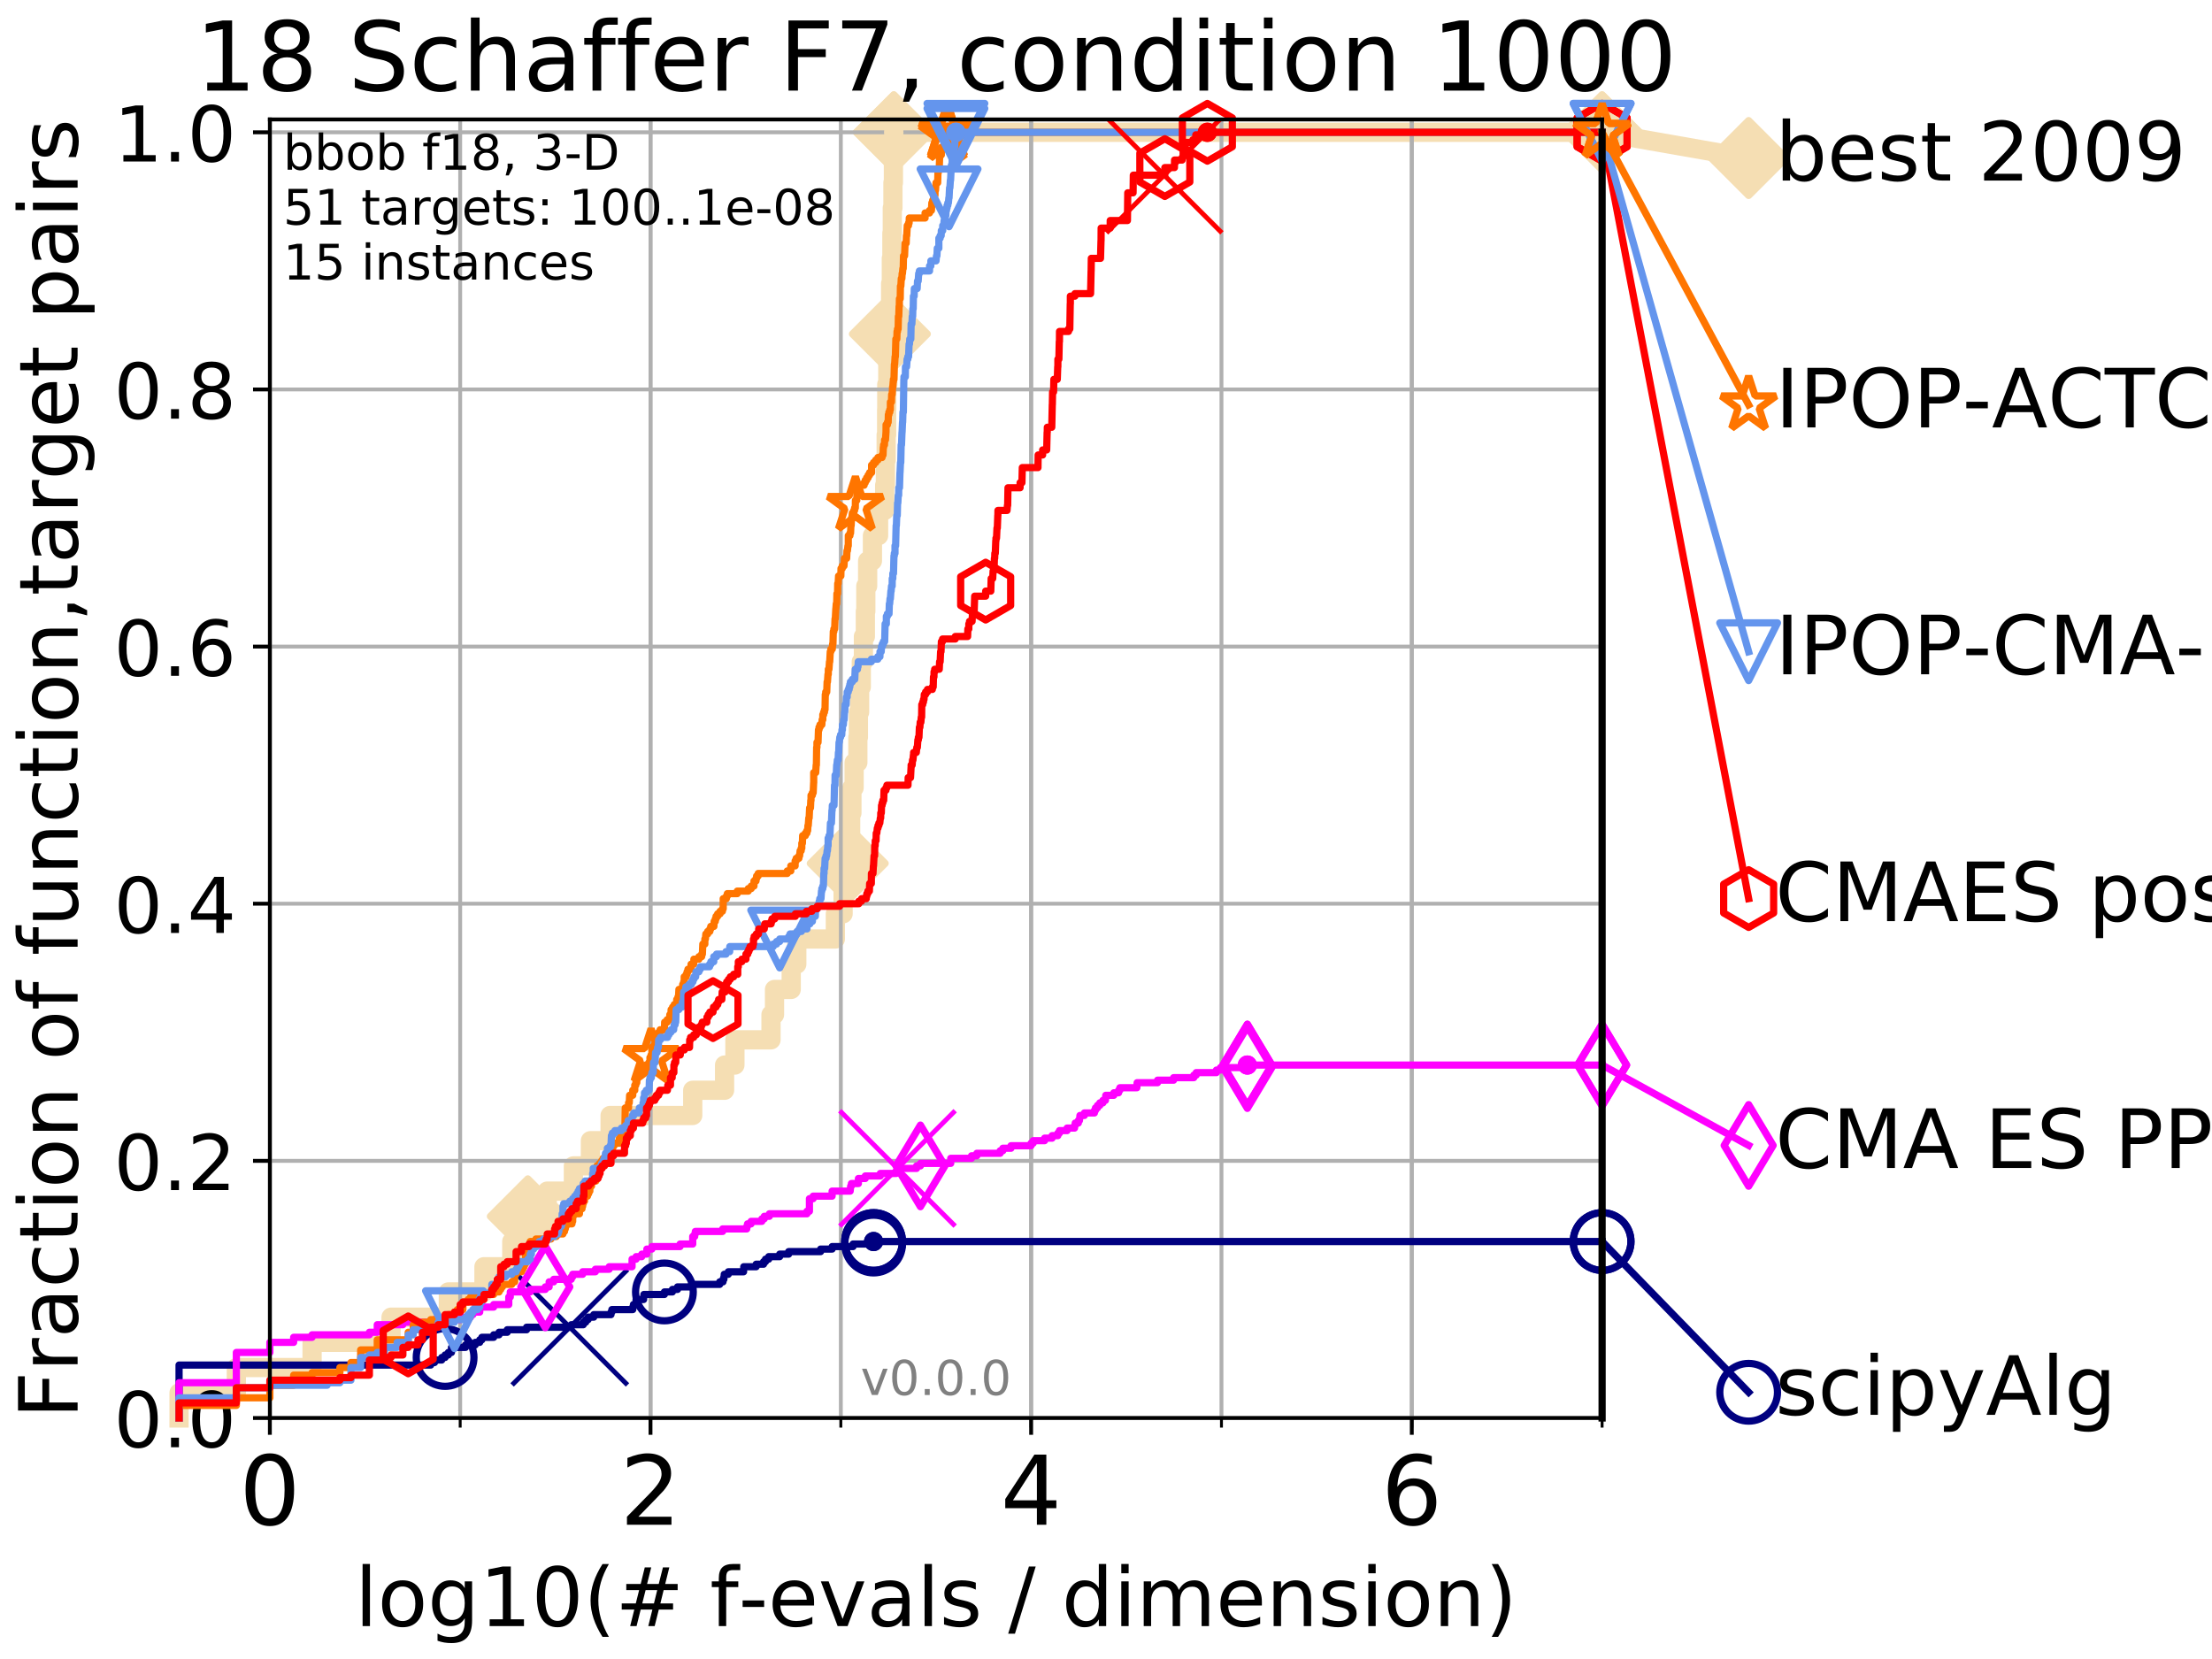 <?xml version="1.0" encoding="utf-8" standalone="no"?>
<!DOCTYPE svg PUBLIC "-//W3C//DTD SVG 1.1//EN"
  "http://www.w3.org/Graphics/SVG/1.1/DTD/svg11.dtd">
<!-- Created with matplotlib (http://matplotlib.org/) -->
<svg height="345pt" version="1.1" viewBox="0 0 460 345" width="460pt" xmlns="http://www.w3.org/2000/svg" xmlns:xlink="http://www.w3.org/1999/xlink">
 <defs>
  <style type="text/css">
*{stroke-linecap:butt;stroke-linejoin:round;}
  </style>
 </defs>
 <g id="figure_1">
  <g id="patch_1">
   <path d="M 0 345.6 
L 460.8 345.6 
L 460.8 0 
L 0 0 
z
" style="fill:#ffffff;"/>
  </g>
  <g id="axes_1">
   <g id="patch_2">
    <path d="M 56.12 294.88 
L 333.168 294.88 
L 333.168 24.84 
L 56.12 24.84 
z
" style="fill:#ffffff;"/>
   </g>
   <g id="line2d_1">
    <path d="M 37.236 294.88 
L 37.236 289.638 
L 49.151 289.638 
L 49.151 284.395 
L 64.9 284.395 
L 64.9 279.153 
L 81.324 279.153 
L 81.324 273.91 
L 93.239 273.91 
L 93.239 268.668 
L 100.643 268.668 
L 100.643 263.425 
L 106.427 263.425 
L 106.427 258.183 
L 109.764 258.183 
L 109.764 252.94 
L 113.8 252.94 
L 113.8 247.698 
L 119.238 247.698 
L 119.238 242.455 
L 122.78 242.455 
L 122.78 237.213 
L 126.874 237.213 
L 126.874 231.97 
L 144.057 231.97 
L 144.057 226.728 
L 150.679 226.728 
L 150.679 221.485 
L 152.83 221.485 
L 152.83 216.243 
L 160.335 216.243 
L 160.335 211 
L 161.066 211 
L 161.066 205.758 
L 164.537 205.758 
L 164.537 200.515 
L 165.698 200.515 
L 165.698 195.273 
L 173.718 195.273 
L 173.718 190.03 
L 175.33 190.03 
L 175.33 184.788 
L 176.289 184.788 
L 176.289 179.546 
L 176.664 179.546 
L 176.664 174.303 
L 176.9 174.303 
L 176.9 169.061 
L 177.162 169.061 
L 177.162 163.818 
L 177.617 163.818 
L 177.617 158.576 
L 178.395 158.576 
L 178.395 153.333 
L 178.511 153.333 
L 178.511 148.091 
L 178.764 148.091 
L 178.764 142.848 
L 179.111 142.848 
L 179.111 137.606 
L 179.553 137.606 
L 179.553 132.363 
L 179.958 132.363 
L 179.958 127.121 
L 180.051 127.121 
L 180.051 121.878 
L 180.433 121.878 
L 180.433 116.636 
L 181.426 116.636 
L 181.426 111.393 
L 182.71 111.393 
L 182.71 106.151 
L 183.972 106.151 
L 183.972 100.908 
L 184.123 100.908 
L 184.123 95.666 
L 184.283 95.666 
L 184.283 90.423 
L 184.382 90.423 
L 184.382 85.181 
L 184.412 85.181 
L 184.412 79.938 
L 184.621 79.938 
L 184.621 74.696 
L 184.92 74.696 
L 184.92 69.453 
L 185.056 69.453 
L 185.056 64.211 
L 185.211 64.211 
L 185.211 58.969 
L 185.358 58.969 
L 185.358 53.726 
L 185.475 53.726 
L 185.475 48.484 
L 185.559 48.484 
L 185.559 43.241 
L 185.693 43.241 
L 185.693 37.999 
L 185.791 37.999 
L 185.791 32.756 
L 185.875 32.756 
L 185.875 27.514 
L 333.168 27.514 
" style="fill:none;stroke:#f5deb3;stroke-linecap:square;stroke-width:4;"/>
   </g>
   <g id="line2d_2">
    <defs>
     <path d="M -0 7.778 
L 7.778 0 
L 0 -7.778 
L -7.778 -0 
z
" id="m9672821cd8" style="stroke:#f5deb3;stroke-linejoin:miter;stroke-width:1.5;"/>
    </defs>
    <g>
     <use style="fill:#f5deb3;stroke:#f5deb3;stroke-linejoin:miter;stroke-width:1.5;" x="109.764" xlink:href="#m9672821cd8" y="252.94"/>
     <use style="fill:#f5deb3;stroke:#f5deb3;stroke-linejoin:miter;stroke-width:1.5;" x="176.289" xlink:href="#m9672821cd8" y="179.546"/>
     <use style="fill:#f5deb3;stroke:#f5deb3;stroke-linejoin:miter;stroke-width:1.5;" x="185.056" xlink:href="#m9672821cd8" y="69.453"/>
     <use style="fill:#f5deb3;stroke:#f5deb3;stroke-linejoin:miter;stroke-width:1.5;" x="185.875" xlink:href="#m9672821cd8" y="27.514"/>
     <use style="fill:#f5deb3;stroke:#f5deb3;stroke-linejoin:miter;stroke-width:1.5;" x="185.875" xlink:href="#m9672821cd8" y="27.514"/>
     <use style="fill:#f5deb3;stroke:#f5deb3;stroke-linejoin:miter;stroke-width:1.5;" x="333.168" xlink:href="#m9672821cd8" y="27.514"/>
    </g>
   </g>
   <g id="line2d_3">
    <path style="fill:none;stroke:#f5deb3;stroke-linecap:square;stroke-width:4;"/>
    <g/>
   </g>
   <g id="line2d_4">
    <path d="M 333.168 27.514 
L 363.643 32.861 
" style="fill:none;stroke:#f5deb3;stroke-linecap:square;stroke-width:4;"/>
    <g>
     <use style="fill:#f5deb3;stroke:#f5deb3;stroke-linejoin:miter;stroke-width:1.5;" x="333.168" xlink:href="#m9672821cd8" y="27.514"/>
     <use style="fill:#f5deb3;stroke:#f5deb3;stroke-linejoin:miter;stroke-width:1.5;" x="363.643" xlink:href="#m9672821cd8" y="32.861"/>
    </g>
   </g>
   <g id="matplotlib.axis_1">
    <g id="xtick_1">
     <g id="line2d_5">
      <path clip-path="url(#pa8e27854ca)" d="M 56.12 294.88 
L 56.12 24.84 
" style="fill:none;stroke:#b0b0b0;stroke-linecap:square;stroke-width:0.8;"/>
     </g>
     <g id="line2d_6">
      <defs>
       <path d="M 0 0 
L 0 3.5 
" id="mb090775a0a" style="stroke:#000000;stroke-width:0.8;"/>
      </defs>
      <g>
       <use style="stroke:#000000;stroke-width:0.8;" x="56.12" xlink:href="#mb090775a0a" y="294.88"/>
      </g>
     </g>
     <g id="text_1">
      <!-- 0 -->
      <defs>
       <path d="M 31.781 66.406 
Q 24.172 66.406 20.328 58.906 
Q 16.5 51.422 16.5 36.375 
Q 16.5 21.391 20.328 13.891 
Q 24.172 6.391 31.781 6.391 
Q 39.453 6.391 43.281 13.891 
Q 47.125 21.391 47.125 36.375 
Q 47.125 51.422 43.281 58.906 
Q 39.453 66.406 31.781 66.406 
z
M 31.781 74.219 
Q 44.047 74.219 50.516 64.516 
Q 56.984 54.828 56.984 36.375 
Q 56.984 17.969 50.516 8.266 
Q 44.047 -1.422 31.781 -1.422 
Q 19.531 -1.422 13.062 8.266 
Q 6.594 17.969 6.594 36.375 
Q 6.594 54.828 13.062 64.516 
Q 19.531 74.219 31.781 74.219 
z
" id="DejaVuSans-30"/>
      </defs>
      <g transform="translate(49.758 317.077)scale(0.2 -0.2)">
       <use xlink:href="#DejaVuSans-30"/>
      </g>
     </g>
    </g>
    <g id="xtick_2">
     <g id="line2d_7">
      <path clip-path="url(#pa8e27854ca)" d="M 135.277 294.88 
L 135.277 24.84 
" style="fill:none;stroke:#b0b0b0;stroke-linecap:square;stroke-width:0.8;"/>
     </g>
     <g id="line2d_8">
      <g>
       <use style="stroke:#000000;stroke-width:0.8;" x="135.277" xlink:href="#mb090775a0a" y="294.88"/>
      </g>
     </g>
     <g id="text_2">
      <!-- 2 -->
      <defs>
       <path d="M 19.188 8.297 
L 53.609 8.297 
L 53.609 0 
L 7.328 0 
L 7.328 8.297 
Q 12.938 14.109 22.625 23.891 
Q 32.328 33.688 34.812 36.531 
Q 39.547 41.844 41.422 45.531 
Q 43.312 49.219 43.312 52.781 
Q 43.312 58.594 39.234 62.25 
Q 35.156 65.922 28.609 65.922 
Q 23.969 65.922 18.812 64.312 
Q 13.672 62.703 7.812 59.422 
L 7.812 69.391 
Q 13.766 71.781 18.938 73 
Q 24.125 74.219 28.422 74.219 
Q 39.75 74.219 46.484 68.547 
Q 53.219 62.891 53.219 53.422 
Q 53.219 48.922 51.531 44.891 
Q 49.859 40.875 45.406 35.406 
Q 44.188 33.984 37.641 27.219 
Q 31.109 20.453 19.188 8.297 
z
" id="DejaVuSans-32"/>
      </defs>
      <g transform="translate(128.914 317.077)scale(0.2 -0.2)">
       <use xlink:href="#DejaVuSans-32"/>
      </g>
     </g>
    </g>
    <g id="xtick_3">
     <g id="line2d_9">
      <path clip-path="url(#pa8e27854ca)" d="M 214.433 294.88 
L 214.433 24.84 
" style="fill:none;stroke:#b0b0b0;stroke-linecap:square;stroke-width:0.8;"/>
     </g>
     <g id="line2d_10">
      <g>
       <use style="stroke:#000000;stroke-width:0.8;" x="214.433" xlink:href="#mb090775a0a" y="294.88"/>
      </g>
     </g>
     <g id="text_3">
      <!-- 4 -->
      <defs>
       <path d="M 37.797 64.312 
L 12.891 25.391 
L 37.797 25.391 
z
M 35.203 72.906 
L 47.609 72.906 
L 47.609 25.391 
L 58.016 25.391 
L 58.016 17.188 
L 47.609 17.188 
L 47.609 0 
L 37.797 0 
L 37.797 17.188 
L 4.891 17.188 
L 4.891 26.703 
z
" id="DejaVuSans-34"/>
      </defs>
      <g transform="translate(208.071 317.077)scale(0.2 -0.2)">
       <use xlink:href="#DejaVuSans-34"/>
      </g>
     </g>
    </g>
    <g id="xtick_4">
     <g id="line2d_11">
      <path clip-path="url(#pa8e27854ca)" d="M 293.59 294.88 
L 293.59 24.84 
" style="fill:none;stroke:#b0b0b0;stroke-linecap:square;stroke-width:0.8;"/>
     </g>
     <g id="line2d_12">
      <g>
       <use style="stroke:#000000;stroke-width:0.8;" x="293.59" xlink:href="#mb090775a0a" y="294.88"/>
      </g>
     </g>
     <g id="text_4">
      <!-- 6 -->
      <defs>
       <path d="M 33.016 40.375 
Q 26.375 40.375 22.484 35.828 
Q 18.609 31.297 18.609 23.391 
Q 18.609 15.531 22.484 10.953 
Q 26.375 6.391 33.016 6.391 
Q 39.656 6.391 43.531 10.953 
Q 47.406 15.531 47.406 23.391 
Q 47.406 31.297 43.531 35.828 
Q 39.656 40.375 33.016 40.375 
z
M 52.594 71.297 
L 52.594 62.312 
Q 48.875 64.062 45.094 64.984 
Q 41.312 65.922 37.594 65.922 
Q 27.828 65.922 22.672 59.328 
Q 17.531 52.734 16.797 39.406 
Q 19.672 43.656 24.016 45.922 
Q 28.375 48.188 33.594 48.188 
Q 44.578 48.188 50.953 41.516 
Q 57.328 34.859 57.328 23.391 
Q 57.328 12.156 50.688 5.359 
Q 44.047 -1.422 33.016 -1.422 
Q 20.359 -1.422 13.672 8.266 
Q 6.984 17.969 6.984 36.375 
Q 6.984 53.656 15.188 63.938 
Q 23.391 74.219 37.203 74.219 
Q 40.922 74.219 44.703 73.484 
Q 48.484 72.75 52.594 71.297 
z
" id="DejaVuSans-36"/>
      </defs>
      <g transform="translate(287.227 317.077)scale(0.2 -0.2)">
       <use xlink:href="#DejaVuSans-36"/>
      </g>
     </g>
    </g>
    <g id="xtick_5">
     <g id="line2d_13">
      <path clip-path="url(#pa8e27854ca)" d="M 56.12 294.88 
L 56.12 24.84 
" style="fill:none;stroke:#b0b0b0;stroke-linecap:square;stroke-width:0.8;"/>
     </g>
     <g id="line2d_14">
      <defs>
       <path d="M 0 0 
L 0 2 
" id="md9ac8863e0" style="stroke:#000000;stroke-width:0.6;"/>
      </defs>
      <g>
       <use style="stroke:#000000;stroke-width:0.6;" x="56.12" xlink:href="#md9ac8863e0" y="294.88"/>
      </g>
     </g>
    </g>
    <g id="xtick_6">
     <g id="line2d_15">
      <path clip-path="url(#pa8e27854ca)" d="M 95.698 294.88 
L 95.698 24.84 
" style="fill:none;stroke:#b0b0b0;stroke-linecap:square;stroke-width:0.8;"/>
     </g>
     <g id="line2d_16">
      <g>
       <use style="stroke:#000000;stroke-width:0.6;" x="95.698" xlink:href="#md9ac8863e0" y="294.88"/>
      </g>
     </g>
    </g>
    <g id="xtick_7">
     <g id="line2d_17">
      <path clip-path="url(#pa8e27854ca)" d="M 135.277 294.88 
L 135.277 24.84 
" style="fill:none;stroke:#b0b0b0;stroke-linecap:square;stroke-width:0.8;"/>
     </g>
     <g id="line2d_18">
      <g>
       <use style="stroke:#000000;stroke-width:0.6;" x="135.277" xlink:href="#md9ac8863e0" y="294.88"/>
      </g>
     </g>
    </g>
    <g id="xtick_8">
     <g id="line2d_19">
      <path clip-path="url(#pa8e27854ca)" d="M 174.855 294.88 
L 174.855 24.84 
" style="fill:none;stroke:#b0b0b0;stroke-linecap:square;stroke-width:0.8;"/>
     </g>
     <g id="line2d_20">
      <g>
       <use style="stroke:#000000;stroke-width:0.6;" x="174.855" xlink:href="#md9ac8863e0" y="294.88"/>
      </g>
     </g>
    </g>
    <g id="xtick_9">
     <g id="line2d_21">
      <path clip-path="url(#pa8e27854ca)" d="M 214.433 294.88 
L 214.433 24.84 
" style="fill:none;stroke:#b0b0b0;stroke-linecap:square;stroke-width:0.8;"/>
     </g>
     <g id="line2d_22">
      <g>
       <use style="stroke:#000000;stroke-width:0.6;" x="214.433" xlink:href="#md9ac8863e0" y="294.88"/>
      </g>
     </g>
    </g>
    <g id="xtick_10">
     <g id="line2d_23">
      <path clip-path="url(#pa8e27854ca)" d="M 254.011 294.88 
L 254.011 24.84 
" style="fill:none;stroke:#b0b0b0;stroke-linecap:square;stroke-width:0.8;"/>
     </g>
     <g id="line2d_24">
      <g>
       <use style="stroke:#000000;stroke-width:0.6;" x="254.011" xlink:href="#md9ac8863e0" y="294.88"/>
      </g>
     </g>
    </g>
    <g id="xtick_11">
     <g id="line2d_25">
      <path clip-path="url(#pa8e27854ca)" d="M 293.59 294.88 
L 293.59 24.84 
" style="fill:none;stroke:#b0b0b0;stroke-linecap:square;stroke-width:0.8;"/>
     </g>
     <g id="line2d_26">
      <g>
       <use style="stroke:#000000;stroke-width:0.6;" x="293.59" xlink:href="#md9ac8863e0" y="294.88"/>
      </g>
     </g>
    </g>
    <g id="xtick_12">
     <g id="line2d_27">
      <path clip-path="url(#pa8e27854ca)" d="M 333.168 294.88 
L 333.168 24.84 
" style="fill:none;stroke:#b0b0b0;stroke-linecap:square;stroke-width:0.8;"/>
     </g>
     <g id="line2d_28">
      <g>
       <use style="stroke:#000000;stroke-width:0.6;" x="333.168" xlink:href="#md9ac8863e0" y="294.88"/>
      </g>
     </g>
    </g>
    <g id="text_5">
     <!-- log10(# f-evals / dimension) -->
     <defs>
      <path d="M 9.422 75.984 
L 18.406 75.984 
L 18.406 0 
L 9.422 0 
z
" id="DejaVuSans-6c"/>
      <path d="M 30.609 48.391 
Q 23.391 48.391 19.188 42.75 
Q 14.984 37.109 14.984 27.297 
Q 14.984 17.484 19.156 11.844 
Q 23.344 6.203 30.609 6.203 
Q 37.797 6.203 41.984 11.859 
Q 46.188 17.531 46.188 27.297 
Q 46.188 37.016 41.984 42.703 
Q 37.797 48.391 30.609 48.391 
z
M 30.609 56 
Q 42.328 56 49.016 48.375 
Q 55.719 40.766 55.719 27.297 
Q 55.719 13.875 49.016 6.219 
Q 42.328 -1.422 30.609 -1.422 
Q 18.844 -1.422 12.172 6.219 
Q 5.516 13.875 5.516 27.297 
Q 5.516 40.766 12.172 48.375 
Q 18.844 56 30.609 56 
z
" id="DejaVuSans-6f"/>
      <path d="M 45.406 27.984 
Q 45.406 37.75 41.375 43.109 
Q 37.359 48.484 30.078 48.484 
Q 22.859 48.484 18.828 43.109 
Q 14.797 37.75 14.797 27.984 
Q 14.797 18.266 18.828 12.891 
Q 22.859 7.516 30.078 7.516 
Q 37.359 7.516 41.375 12.891 
Q 45.406 18.266 45.406 27.984 
z
M 54.391 6.781 
Q 54.391 -7.172 48.188 -13.984 
Q 42 -20.797 29.203 -20.797 
Q 24.469 -20.797 20.266 -20.094 
Q 16.062 -19.391 12.109 -17.922 
L 12.109 -9.188 
Q 16.062 -11.328 19.922 -12.344 
Q 23.781 -13.375 27.781 -13.375 
Q 36.625 -13.375 41.016 -8.766 
Q 45.406 -4.156 45.406 5.172 
L 45.406 9.625 
Q 42.625 4.781 38.281 2.391 
Q 33.938 0 27.875 0 
Q 17.828 0 11.672 7.656 
Q 5.516 15.328 5.516 27.984 
Q 5.516 40.672 11.672 48.328 
Q 17.828 56 27.875 56 
Q 33.938 56 38.281 53.609 
Q 42.625 51.219 45.406 46.391 
L 45.406 54.688 
L 54.391 54.688 
z
" id="DejaVuSans-67"/>
      <path d="M 12.406 8.297 
L 28.516 8.297 
L 28.516 63.922 
L 10.984 60.406 
L 10.984 69.391 
L 28.422 72.906 
L 38.281 72.906 
L 38.281 8.297 
L 54.391 8.297 
L 54.391 0 
L 12.406 0 
z
" id="DejaVuSans-31"/>
      <path d="M 31 75.875 
Q 24.469 64.656 21.281 53.656 
Q 18.109 42.672 18.109 31.391 
Q 18.109 20.125 21.312 9.062 
Q 24.516 -2 31 -13.188 
L 23.188 -13.188 
Q 15.875 -1.703 12.234 9.375 
Q 8.594 20.453 8.594 31.391 
Q 8.594 42.281 12.203 53.312 
Q 15.828 64.359 23.188 75.875 
z
" id="DejaVuSans-28"/>
      <path d="M 51.125 44 
L 36.922 44 
L 32.812 27.688 
L 47.125 27.688 
z
M 43.797 71.781 
L 38.719 51.516 
L 52.984 51.516 
L 58.109 71.781 
L 65.922 71.781 
L 60.891 51.516 
L 76.125 51.516 
L 76.125 44 
L 58.984 44 
L 54.984 27.688 
L 70.516 27.688 
L 70.516 20.219 
L 53.078 20.219 
L 48 0 
L 40.188 0 
L 45.219 20.219 
L 30.906 20.219 
L 25.875 0 
L 18.016 0 
L 23.094 20.219 
L 7.719 20.219 
L 7.719 27.688 
L 24.906 27.688 
L 29 44 
L 13.281 44 
L 13.281 51.516 
L 30.906 51.516 
L 35.891 71.781 
z
" id="DejaVuSans-23"/>
      <path id="DejaVuSans-20"/>
      <path d="M 37.109 75.984 
L 37.109 68.5 
L 28.516 68.5 
Q 23.688 68.5 21.797 66.547 
Q 19.922 64.594 19.922 59.516 
L 19.922 54.688 
L 34.719 54.688 
L 34.719 47.703 
L 19.922 47.703 
L 19.922 0 
L 10.891 0 
L 10.891 47.703 
L 2.297 47.703 
L 2.297 54.688 
L 10.891 54.688 
L 10.891 58.5 
Q 10.891 67.625 15.141 71.797 
Q 19.391 75.984 28.609 75.984 
z
" id="DejaVuSans-66"/>
      <path d="M 4.891 31.391 
L 31.203 31.391 
L 31.203 23.391 
L 4.891 23.391 
z
" id="DejaVuSans-2d"/>
      <path d="M 56.203 29.594 
L 56.203 25.203 
L 14.891 25.203 
Q 15.484 15.922 20.484 11.062 
Q 25.484 6.203 34.422 6.203 
Q 39.594 6.203 44.453 7.469 
Q 49.312 8.734 54.109 11.281 
L 54.109 2.781 
Q 49.266 0.734 44.188 -0.344 
Q 39.109 -1.422 33.891 -1.422 
Q 20.797 -1.422 13.156 6.188 
Q 5.516 13.812 5.516 26.812 
Q 5.516 40.234 12.766 48.109 
Q 20.016 56 32.328 56 
Q 43.359 56 49.781 48.891 
Q 56.203 41.797 56.203 29.594 
z
M 47.219 32.234 
Q 47.125 39.594 43.094 43.984 
Q 39.062 48.391 32.422 48.391 
Q 24.906 48.391 20.391 44.141 
Q 15.875 39.891 15.188 32.172 
z
" id="DejaVuSans-65"/>
      <path d="M 2.984 54.688 
L 12.5 54.688 
L 29.594 8.797 
L 46.688 54.688 
L 56.203 54.688 
L 35.688 0 
L 23.484 0 
z
" id="DejaVuSans-76"/>
      <path d="M 34.281 27.484 
Q 23.391 27.484 19.188 25 
Q 14.984 22.516 14.984 16.5 
Q 14.984 11.719 18.141 8.906 
Q 21.297 6.109 26.703 6.109 
Q 34.188 6.109 38.703 11.406 
Q 43.219 16.703 43.219 25.484 
L 43.219 27.484 
z
M 52.203 31.203 
L 52.203 0 
L 43.219 0 
L 43.219 8.297 
Q 40.141 3.328 35.547 0.953 
Q 30.953 -1.422 24.312 -1.422 
Q 15.922 -1.422 10.953 3.297 
Q 6 8.016 6 15.922 
Q 6 25.141 12.172 29.828 
Q 18.359 34.516 30.609 34.516 
L 43.219 34.516 
L 43.219 35.406 
Q 43.219 41.609 39.141 45 
Q 35.062 48.391 27.688 48.391 
Q 23 48.391 18.547 47.266 
Q 14.109 46.141 10.016 43.891 
L 10.016 52.203 
Q 14.938 54.109 19.578 55.047 
Q 24.219 56 28.609 56 
Q 40.484 56 46.344 49.844 
Q 52.203 43.703 52.203 31.203 
z
" id="DejaVuSans-61"/>
      <path d="M 44.281 53.078 
L 44.281 44.578 
Q 40.484 46.531 36.375 47.5 
Q 32.281 48.484 27.875 48.484 
Q 21.188 48.484 17.844 46.438 
Q 14.5 44.391 14.5 40.281 
Q 14.5 37.156 16.891 35.375 
Q 19.281 33.594 26.516 31.984 
L 29.594 31.297 
Q 39.156 29.25 43.188 25.516 
Q 47.219 21.781 47.219 15.094 
Q 47.219 7.469 41.188 3.016 
Q 35.156 -1.422 24.609 -1.422 
Q 20.219 -1.422 15.453 -0.562 
Q 10.688 0.297 5.422 2 
L 5.422 11.281 
Q 10.406 8.688 15.234 7.391 
Q 20.062 6.109 24.812 6.109 
Q 31.156 6.109 34.562 8.281 
Q 37.984 10.453 37.984 14.406 
Q 37.984 18.062 35.516 20.016 
Q 33.062 21.969 24.703 23.781 
L 21.578 24.516 
Q 13.234 26.266 9.516 29.906 
Q 5.812 33.547 5.812 39.891 
Q 5.812 47.609 11.281 51.797 
Q 16.75 56 26.812 56 
Q 31.781 56 36.172 55.266 
Q 40.578 54.547 44.281 53.078 
z
" id="DejaVuSans-73"/>
      <path d="M 25.391 72.906 
L 33.688 72.906 
L 8.297 -9.281 
L 0 -9.281 
z
" id="DejaVuSans-2f"/>
      <path d="M 45.406 46.391 
L 45.406 75.984 
L 54.391 75.984 
L 54.391 0 
L 45.406 0 
L 45.406 8.203 
Q 42.578 3.328 38.25 0.953 
Q 33.938 -1.422 27.875 -1.422 
Q 17.969 -1.422 11.734 6.484 
Q 5.516 14.406 5.516 27.297 
Q 5.516 40.188 11.734 48.094 
Q 17.969 56 27.875 56 
Q 33.938 56 38.25 53.625 
Q 42.578 51.266 45.406 46.391 
z
M 14.797 27.297 
Q 14.797 17.391 18.875 11.75 
Q 22.953 6.109 30.078 6.109 
Q 37.203 6.109 41.297 11.75 
Q 45.406 17.391 45.406 27.297 
Q 45.406 37.203 41.297 42.844 
Q 37.203 48.484 30.078 48.484 
Q 22.953 48.484 18.875 42.844 
Q 14.797 37.203 14.797 27.297 
z
" id="DejaVuSans-64"/>
      <path d="M 9.422 54.688 
L 18.406 54.688 
L 18.406 0 
L 9.422 0 
z
M 9.422 75.984 
L 18.406 75.984 
L 18.406 64.594 
L 9.422 64.594 
z
" id="DejaVuSans-69"/>
      <path d="M 52 44.188 
Q 55.375 50.25 60.062 53.125 
Q 64.75 56 71.094 56 
Q 79.641 56 84.281 50.016 
Q 88.922 44.047 88.922 33.016 
L 88.922 0 
L 79.891 0 
L 79.891 32.719 
Q 79.891 40.578 77.094 44.375 
Q 74.312 48.188 68.609 48.188 
Q 61.625 48.188 57.562 43.547 
Q 53.516 38.922 53.516 30.906 
L 53.516 0 
L 44.484 0 
L 44.484 32.719 
Q 44.484 40.625 41.703 44.406 
Q 38.922 48.188 33.109 48.188 
Q 26.219 48.188 22.156 43.531 
Q 18.109 38.875 18.109 30.906 
L 18.109 0 
L 9.078 0 
L 9.078 54.688 
L 18.109 54.688 
L 18.109 46.188 
Q 21.188 51.219 25.484 53.609 
Q 29.781 56 35.688 56 
Q 41.656 56 45.828 52.969 
Q 50 49.953 52 44.188 
z
" id="DejaVuSans-6d"/>
      <path d="M 54.891 33.016 
L 54.891 0 
L 45.906 0 
L 45.906 32.719 
Q 45.906 40.484 42.875 44.328 
Q 39.844 48.188 33.797 48.188 
Q 26.516 48.188 22.312 43.547 
Q 18.109 38.922 18.109 30.906 
L 18.109 0 
L 9.078 0 
L 9.078 54.688 
L 18.109 54.688 
L 18.109 46.188 
Q 21.344 51.125 25.703 53.562 
Q 30.078 56 35.797 56 
Q 45.219 56 50.047 50.172 
Q 54.891 44.344 54.891 33.016 
z
" id="DejaVuSans-6e"/>
      <path d="M 8.016 75.875 
L 15.828 75.875 
Q 23.141 64.359 26.781 53.312 
Q 30.422 42.281 30.422 31.391 
Q 30.422 20.453 26.781 9.375 
Q 23.141 -1.703 15.828 -13.188 
L 8.016 -13.188 
Q 14.5 -2 17.703 9.062 
Q 20.906 20.125 20.906 31.391 
Q 20.906 42.672 17.703 53.656 
Q 14.5 64.656 8.016 75.875 
z
" id="DejaVuSans-29"/>
     </defs>
     <g transform="translate(73.803 338.154)scale(0.17 -0.17)">
      <use xlink:href="#DejaVuSans-6c"/>
      <use x="27.783" xlink:href="#DejaVuSans-6f"/>
      <use x="88.965" xlink:href="#DejaVuSans-67"/>
      <use x="152.441" xlink:href="#DejaVuSans-31"/>
      <use x="216.064" xlink:href="#DejaVuSans-30"/>
      <use x="279.688" xlink:href="#DejaVuSans-28"/>
      <use x="318.701" xlink:href="#DejaVuSans-23"/>
      <use x="402.49" xlink:href="#DejaVuSans-20"/>
      <use x="434.277" xlink:href="#DejaVuSans-66"/>
      <use x="469.404" xlink:href="#DejaVuSans-2d"/>
      <use x="505.488" xlink:href="#DejaVuSans-65"/>
      <use x="567.012" xlink:href="#DejaVuSans-76"/>
      <use x="626.191" xlink:href="#DejaVuSans-61"/>
      <use x="687.471" xlink:href="#DejaVuSans-6c"/>
      <use x="715.254" xlink:href="#DejaVuSans-73"/>
      <use x="767.354" xlink:href="#DejaVuSans-20"/>
      <use x="799.141" xlink:href="#DejaVuSans-2f"/>
      <use x="832.832" xlink:href="#DejaVuSans-20"/>
      <use x="864.619" xlink:href="#DejaVuSans-64"/>
      <use x="928.096" xlink:href="#DejaVuSans-69"/>
      <use x="955.879" xlink:href="#DejaVuSans-6d"/>
      <use x="1053.291" xlink:href="#DejaVuSans-65"/>
      <use x="1114.814" xlink:href="#DejaVuSans-6e"/>
      <use x="1178.193" xlink:href="#DejaVuSans-73"/>
      <use x="1230.293" xlink:href="#DejaVuSans-69"/>
      <use x="1258.076" xlink:href="#DejaVuSans-6f"/>
      <use x="1319.258" xlink:href="#DejaVuSans-6e"/>
      <use x="1382.637" xlink:href="#DejaVuSans-29"/>
     </g>
    </g>
   </g>
   <g id="matplotlib.axis_2">
    <g id="ytick_1">
     <g id="line2d_29">
      <path clip-path="url(#pa8e27854ca)" d="M 56.12 294.88 
L 333.168 294.88 
" style="fill:none;stroke:#b0b0b0;stroke-linecap:square;stroke-width:0.8;"/>
     </g>
     <g id="line2d_30">
      <defs>
       <path d="M 0 0 
L -3.5 0 
" id="m5c5f382f64" style="stroke:#000000;stroke-width:0.8;"/>
      </defs>
      <g>
       <use style="stroke:#000000;stroke-width:0.8;" x="56.12" xlink:href="#m5c5f382f64" y="294.88"/>
      </g>
     </g>
     <g id="text_6">
      <!-- 0.0 -->
      <defs>
       <path d="M 10.688 12.406 
L 21 12.406 
L 21 0 
L 10.688 0 
z
" id="DejaVuSans-2e"/>
      </defs>
      <g transform="translate(23.675 300.959)scale(0.16 -0.16)">
       <use xlink:href="#DejaVuSans-30"/>
       <use x="63.623" xlink:href="#DejaVuSans-2e"/>
       <use x="95.41" xlink:href="#DejaVuSans-30"/>
      </g>
     </g>
    </g>
    <g id="ytick_2">
     <g id="line2d_31">
      <path clip-path="url(#pa8e27854ca)" d="M 56.12 241.407 
L 333.168 241.407 
" style="fill:none;stroke:#b0b0b0;stroke-linecap:square;stroke-width:0.8;"/>
     </g>
     <g id="line2d_32">
      <g>
       <use style="stroke:#000000;stroke-width:0.8;" x="56.12" xlink:href="#m5c5f382f64" y="241.407"/>
      </g>
     </g>
     <g id="text_7">
      <!-- 0.2 -->
      <g transform="translate(23.675 247.485)scale(0.16 -0.16)">
       <use xlink:href="#DejaVuSans-30"/>
       <use x="63.623" xlink:href="#DejaVuSans-2e"/>
       <use x="95.41" xlink:href="#DejaVuSans-32"/>
      </g>
     </g>
    </g>
    <g id="ytick_3">
     <g id="line2d_33">
      <path clip-path="url(#pa8e27854ca)" d="M 56.12 187.933 
L 333.168 187.933 
" style="fill:none;stroke:#b0b0b0;stroke-linecap:square;stroke-width:0.8;"/>
     </g>
     <g id="line2d_34">
      <g>
       <use style="stroke:#000000;stroke-width:0.8;" x="56.12" xlink:href="#m5c5f382f64" y="187.933"/>
      </g>
     </g>
     <g id="text_8">
      <!-- 0.4 -->
      <g transform="translate(23.675 194.012)scale(0.16 -0.16)">
       <use xlink:href="#DejaVuSans-30"/>
       <use x="63.623" xlink:href="#DejaVuSans-2e"/>
       <use x="95.41" xlink:href="#DejaVuSans-34"/>
      </g>
     </g>
    </g>
    <g id="ytick_4">
     <g id="line2d_35">
      <path clip-path="url(#pa8e27854ca)" d="M 56.12 134.46 
L 333.168 134.46 
" style="fill:none;stroke:#b0b0b0;stroke-linecap:square;stroke-width:0.8;"/>
     </g>
     <g id="line2d_36">
      <g>
       <use style="stroke:#000000;stroke-width:0.8;" x="56.12" xlink:href="#m5c5f382f64" y="134.46"/>
      </g>
     </g>
     <g id="text_9">
      <!-- 0.6 -->
      <g transform="translate(23.675 140.539)scale(0.16 -0.16)">
       <use xlink:href="#DejaVuSans-30"/>
       <use x="63.623" xlink:href="#DejaVuSans-2e"/>
       <use x="95.41" xlink:href="#DejaVuSans-36"/>
      </g>
     </g>
    </g>
    <g id="ytick_5">
     <g id="line2d_37">
      <path clip-path="url(#pa8e27854ca)" d="M 56.12 80.987 
L 333.168 80.987 
" style="fill:none;stroke:#b0b0b0;stroke-linecap:square;stroke-width:0.8;"/>
     </g>
     <g id="line2d_38">
      <g>
       <use style="stroke:#000000;stroke-width:0.8;" x="56.12" xlink:href="#m5c5f382f64" y="80.987"/>
      </g>
     </g>
     <g id="text_10">
      <!-- 0.8 -->
      <defs>
       <path d="M 31.781 34.625 
Q 24.75 34.625 20.719 30.859 
Q 16.703 27.094 16.703 20.516 
Q 16.703 13.922 20.719 10.156 
Q 24.75 6.391 31.781 6.391 
Q 38.812 6.391 42.859 10.172 
Q 46.922 13.969 46.922 20.516 
Q 46.922 27.094 42.891 30.859 
Q 38.875 34.625 31.781 34.625 
z
M 21.922 38.812 
Q 15.578 40.375 12.031 44.719 
Q 8.5 49.078 8.5 55.328 
Q 8.5 64.062 14.719 69.141 
Q 20.953 74.219 31.781 74.219 
Q 42.672 74.219 48.875 69.141 
Q 55.078 64.062 55.078 55.328 
Q 55.078 49.078 51.531 44.719 
Q 48 40.375 41.703 38.812 
Q 48.828 37.156 52.797 32.312 
Q 56.781 27.484 56.781 20.516 
Q 56.781 9.906 50.312 4.234 
Q 43.844 -1.422 31.781 -1.422 
Q 19.734 -1.422 13.25 4.234 
Q 6.781 9.906 6.781 20.516 
Q 6.781 27.484 10.781 32.312 
Q 14.797 37.156 21.922 38.812 
z
M 18.312 54.391 
Q 18.312 48.734 21.844 45.562 
Q 25.391 42.391 31.781 42.391 
Q 38.141 42.391 41.719 45.562 
Q 45.312 48.734 45.312 54.391 
Q 45.312 60.062 41.719 63.234 
Q 38.141 66.406 31.781 66.406 
Q 25.391 66.406 21.844 63.234 
Q 18.312 60.062 18.312 54.391 
z
" id="DejaVuSans-38"/>
      </defs>
      <g transform="translate(23.675 87.066)scale(0.16 -0.16)">
       <use xlink:href="#DejaVuSans-30"/>
       <use x="63.623" xlink:href="#DejaVuSans-2e"/>
       <use x="95.41" xlink:href="#DejaVuSans-38"/>
      </g>
     </g>
    </g>
    <g id="ytick_6">
     <g id="line2d_39">
      <path clip-path="url(#pa8e27854ca)" d="M 56.12 27.514 
L 333.168 27.514 
" style="fill:none;stroke:#b0b0b0;stroke-linecap:square;stroke-width:0.8;"/>
     </g>
     <g id="line2d_40">
      <g>
       <use style="stroke:#000000;stroke-width:0.8;" x="56.12" xlink:href="#m5c5f382f64" y="27.514"/>
      </g>
     </g>
     <g id="text_11">
      <!-- 1.0 -->
      <g transform="translate(23.675 33.592)scale(0.16 -0.16)">
       <use xlink:href="#DejaVuSans-31"/>
       <use x="63.623" xlink:href="#DejaVuSans-2e"/>
       <use x="95.41" xlink:href="#DejaVuSans-30"/>
      </g>
     </g>
    </g>
    <g id="text_12">
     <!-- Fraction of function,target pairs -->
     <defs>
      <path d="M 9.812 72.906 
L 51.703 72.906 
L 51.703 64.594 
L 19.672 64.594 
L 19.672 43.109 
L 48.578 43.109 
L 48.578 34.812 
L 19.672 34.812 
L 19.672 0 
L 9.812 0 
z
" id="DejaVuSans-46"/>
      <path d="M 41.109 46.297 
Q 39.594 47.172 37.812 47.578 
Q 36.031 48 33.891 48 
Q 26.266 48 22.188 43.047 
Q 18.109 38.094 18.109 28.812 
L 18.109 0 
L 9.078 0 
L 9.078 54.688 
L 18.109 54.688 
L 18.109 46.188 
Q 20.953 51.172 25.484 53.578 
Q 30.031 56 36.531 56 
Q 37.453 56 38.578 55.875 
Q 39.703 55.766 41.062 55.516 
z
" id="DejaVuSans-72"/>
      <path d="M 48.781 52.594 
L 48.781 44.188 
Q 44.969 46.297 41.141 47.344 
Q 37.312 48.391 33.406 48.391 
Q 24.656 48.391 19.812 42.844 
Q 14.984 37.312 14.984 27.297 
Q 14.984 17.281 19.812 11.734 
Q 24.656 6.203 33.406 6.203 
Q 37.312 6.203 41.141 7.25 
Q 44.969 8.297 48.781 10.406 
L 48.781 2.094 
Q 45.016 0.344 40.984 -0.531 
Q 36.969 -1.422 32.422 -1.422 
Q 20.062 -1.422 12.781 6.344 
Q 5.516 14.109 5.516 27.297 
Q 5.516 40.672 12.859 48.328 
Q 20.219 56 33.016 56 
Q 37.156 56 41.109 55.141 
Q 45.062 54.297 48.781 52.594 
z
" id="DejaVuSans-63"/>
      <path d="M 18.312 70.219 
L 18.312 54.688 
L 36.812 54.688 
L 36.812 47.703 
L 18.312 47.703 
L 18.312 18.016 
Q 18.312 11.328 20.141 9.422 
Q 21.969 7.516 27.594 7.516 
L 36.812 7.516 
L 36.812 0 
L 27.594 0 
Q 17.188 0 13.234 3.875 
Q 9.281 7.766 9.281 18.016 
L 9.281 47.703 
L 2.688 47.703 
L 2.688 54.688 
L 9.281 54.688 
L 9.281 70.219 
z
" id="DejaVuSans-74"/>
      <path d="M 8.5 21.578 
L 8.5 54.688 
L 17.484 54.688 
L 17.484 21.922 
Q 17.484 14.156 20.5 10.266 
Q 23.531 6.391 29.594 6.391 
Q 36.859 6.391 41.078 11.031 
Q 45.312 15.672 45.312 23.688 
L 45.312 54.688 
L 54.297 54.688 
L 54.297 0 
L 45.312 0 
L 45.312 8.406 
Q 42.047 3.422 37.719 1 
Q 33.406 -1.422 27.688 -1.422 
Q 18.266 -1.422 13.375 4.438 
Q 8.5 10.297 8.5 21.578 
z
M 31.109 56 
z
" id="DejaVuSans-75"/>
      <path d="M 11.719 12.406 
L 22.016 12.406 
L 22.016 4 
L 14.016 -11.625 
L 7.719 -11.625 
L 11.719 4 
z
" id="DejaVuSans-2c"/>
      <path d="M 18.109 8.203 
L 18.109 -20.797 
L 9.078 -20.797 
L 9.078 54.688 
L 18.109 54.688 
L 18.109 46.391 
Q 20.953 51.266 25.266 53.625 
Q 29.594 56 35.594 56 
Q 45.562 56 51.781 48.094 
Q 58.016 40.188 58.016 27.297 
Q 58.016 14.406 51.781 6.484 
Q 45.562 -1.422 35.594 -1.422 
Q 29.594 -1.422 25.266 0.953 
Q 20.953 3.328 18.109 8.203 
z
M 48.688 27.297 
Q 48.688 37.203 44.609 42.844 
Q 40.531 48.484 33.406 48.484 
Q 26.266 48.484 22.188 42.844 
Q 18.109 37.203 18.109 27.297 
Q 18.109 17.391 22.188 11.75 
Q 26.266 6.109 33.406 6.109 
Q 40.531 6.109 44.609 11.75 
Q 48.688 17.391 48.688 27.297 
z
" id="DejaVuSans-70"/>
     </defs>
     <g transform="translate(16.14 294.999)rotate(-90)scale(0.17 -0.17)">
      <use xlink:href="#DejaVuSans-46"/>
      <use x="57.41" xlink:href="#DejaVuSans-72"/>
      <use x="98.523" xlink:href="#DejaVuSans-61"/>
      <use x="159.803" xlink:href="#DejaVuSans-63"/>
      <use x="214.783" xlink:href="#DejaVuSans-74"/>
      <use x="253.992" xlink:href="#DejaVuSans-69"/>
      <use x="281.775" xlink:href="#DejaVuSans-6f"/>
      <use x="342.957" xlink:href="#DejaVuSans-6e"/>
      <use x="406.336" xlink:href="#DejaVuSans-20"/>
      <use x="438.123" xlink:href="#DejaVuSans-6f"/>
      <use x="499.305" xlink:href="#DejaVuSans-66"/>
      <use x="534.51" xlink:href="#DejaVuSans-20"/>
      <use x="566.297" xlink:href="#DejaVuSans-66"/>
      <use x="601.502" xlink:href="#DejaVuSans-75"/>
      <use x="664.881" xlink:href="#DejaVuSans-6e"/>
      <use x="728.26" xlink:href="#DejaVuSans-63"/>
      <use x="783.24" xlink:href="#DejaVuSans-74"/>
      <use x="822.449" xlink:href="#DejaVuSans-69"/>
      <use x="850.232" xlink:href="#DejaVuSans-6f"/>
      <use x="911.414" xlink:href="#DejaVuSans-6e"/>
      <use x="974.793" xlink:href="#DejaVuSans-2c"/>
      <use x="1006.58" xlink:href="#DejaVuSans-74"/>
      <use x="1045.789" xlink:href="#DejaVuSans-61"/>
      <use x="1107.068" xlink:href="#DejaVuSans-72"/>
      <use x="1148.166" xlink:href="#DejaVuSans-67"/>
      <use x="1211.643" xlink:href="#DejaVuSans-65"/>
      <use x="1273.166" xlink:href="#DejaVuSans-74"/>
      <use x="1312.375" xlink:href="#DejaVuSans-20"/>
      <use x="1344.162" xlink:href="#DejaVuSans-70"/>
      <use x="1407.639" xlink:href="#DejaVuSans-61"/>
      <use x="1468.918" xlink:href="#DejaVuSans-69"/>
      <use x="1496.701" xlink:href="#DejaVuSans-72"/>
      <use x="1537.814" xlink:href="#DejaVuSans-73"/>
     </g>
    </g>
   </g>
   <g id="line2d_41">
    <defs>
     <path d="M 0 1.5 
C 0.398 1.5 0.779 1.342 1.061 1.061 
C 1.342 0.779 1.5 0.398 1.5 0 
C 1.5 -0.398 1.342 -0.779 1.061 -1.061 
C 0.779 -1.342 0.398 -1.5 0 -1.5 
C -0.398 -1.5 -0.779 -1.342 -1.061 -1.061 
C -1.342 -0.779 -1.5 -0.398 -1.5 0 
C -1.5 0.398 -1.342 0.779 -1.061 1.061 
C -0.779 1.342 -0.398 1.5 0 1.5 
z
" id="m8e86378f40" style="stroke:#f5deb3;"/>
    </defs>
    <g>
     <use style="fill:#f5deb3;stroke:#f5deb3;" x="185.875" xlink:href="#m8e86378f40" y="27.514"/>
     <use style="fill:#f5deb3;stroke:#f5deb3;" x="185.875" xlink:href="#m8e86378f40" y="27.514"/>
    </g>
   </g>
   <g id="line2d_42">
    <defs>
     <path d="M 0 1.5 
C 0.398 1.5 0.779 1.342 1.061 1.061 
C 1.342 0.779 1.5 0.398 1.5 0 
C 1.5 -0.398 1.342 -0.779 1.061 -1.061 
C 0.779 -1.342 0.398 -1.5 0 -1.5 
C -0.398 -1.5 -0.779 -1.342 -1.061 -1.061 
C -1.342 -0.779 -1.5 -0.398 -1.5 0 
C -1.5 0.398 -1.342 0.779 -1.061 1.061 
C -0.779 1.342 -0.398 1.5 0 1.5 
z
" id="mb9e4eec619" style="stroke:#000080;"/>
    </defs>
    <g>
     <use style="fill:#000080;stroke:#000080;" x="181.667" xlink:href="#mb9e4eec619" y="258.183"/>
     <use style="fill:#000080;stroke:#000080;" x="181.667" xlink:href="#mb9e4eec619" y="258.183"/>
    </g>
   </g>
   <g id="line2d_43">
    <path d="M 37.236 294.88 
L 37.236 283.871 
L 89.568 283.871 
L 89.568 283.347 
L 90.367 283.347 
L 90.367 282.822 
L 91.863 282.822 
L 91.863 282.298 
L 92.564 282.298 
L 92.564 281.774 
L 93.239 281.774 
L 93.239 281.25 
L 93.887 281.25 
L 93.887 280.201 
L 96.808 280.201 
L 96.808 279.677 
L 98.832 279.677 
L 98.832 279.153 
L 99.761 279.153 
L 99.761 278.628 
L 100.208 278.628 
L 100.208 278.104 
L 102.668 278.104 
L 102.668 277.58 
L 103.777 277.58 
L 103.777 277.056 
L 105.48 277.056 
L 105.48 276.531 
L 109.509 276.531 
L 109.509 276.007 
L 118.795 276.007 
L 118.795 275.483 
L 121.295 275.483 
L 121.295 274.959 
L 121.804 274.959 
L 121.804 274.434 
L 122.299 274.434 
L 122.299 273.91 
L 123.477 273.91 
L 123.477 273.386 
L 127.06 273.386 
L 127.06 272.862 
L 127.244 272.862 
L 127.244 272.337 
L 131.584 272.337 
L 131.584 271.813 
L 131.725 271.813 
L 131.725 271.289 
L 132.28 271.289 
L 132.28 270.24 
L 133.843 270.24 
L 133.843 269.716 
L 133.906 269.716 
L 133.906 269.192 
L 138.17 269.192 
L 138.17 268.668 
L 139.83 268.668 
L 139.83 268.143 
L 140.896 268.143 
L 140.896 267.619 
L 143.78 267.619 
L 143.78 267.095 
L 149.668 267.095 
L 149.668 266.571 
L 150.349 266.571 
L 150.349 266.046 
L 150.538 266.046 
L 150.538 265.522 
L 150.609 265.522 
L 150.609 264.998 
L 151.456 264.998 
L 151.456 264.474 
L 154.631 264.474 
L 154.631 263.949 
L 154.668 263.949 
L 154.668 263.425 
L 157.246 263.425 
L 157.246 262.901 
L 158.787 262.901 
L 158.787 262.377 
L 159.191 262.377 
L 159.191 261.852 
L 159.862 261.852 
L 159.862 261.328 
L 162.143 261.328 
L 162.143 260.804 
L 164.007 260.804 
L 164.007 260.28 
L 170.65 260.28 
L 170.65 259.755 
L 173.05 259.755 
L 173.05 259.231 
L 177.391 259.231 
L 177.391 258.707 
L 181.667 258.707 
L 181.667 258.183 
L 333.168 258.183 
" style="fill:none;stroke:#000080;stroke-linecap:square;stroke-width:1.5;"/>
   </g>
   <g id="line2d_44">
    <defs>
     <path d="M 0 6 
C 1.591 6 3.117 5.368 4.243 4.243 
C 5.368 3.117 6 1.591 6 0 
C 6 -1.591 5.368 -3.117 4.243 -4.243 
C 3.117 -5.368 1.591 -6 0 -6 
C -1.591 -6 -3.117 -5.368 -4.243 -4.243 
C -5.368 -3.117 -6 -1.591 -6 0 
C -6 1.591 -5.368 3.117 -4.243 4.243 
C -3.117 5.368 -1.591 6 0 6 
z
" id="m71e78eaa40" style="stroke:#000080;stroke-width:1.5;"/>
    </defs>
    <g>
     <use style="fill:none;stroke:#000080;stroke-width:1.5;" x="92.564" xlink:href="#m71e78eaa40" y="282.298"/>
     <use style="fill:none;stroke:#000080;stroke-width:1.5;" x="138.17" xlink:href="#m71e78eaa40" y="268.668"/>
     <use style="fill:none;stroke:#000080;stroke-width:1.5;" x="181.667" xlink:href="#m71e78eaa40" y="258.707"/>
     <use style="fill:none;stroke:#000080;stroke-width:1.5;" x="181.667" xlink:href="#m71e78eaa40" y="258.183"/>
     <use style="fill:none;stroke:#000080;stroke-width:1.5;" x="181.667" xlink:href="#m71e78eaa40" y="258.183"/>
     <use style="fill:none;stroke:#000080;stroke-width:1.5;" x="333.168" xlink:href="#m71e78eaa40" y="258.183"/>
    </g>
   </g>
   <g id="line2d_45">
    <path style="fill:none;stroke:#000080;stroke-linecap:square;stroke-width:1.5;"/>
    <g/>
   </g>
   <g id="line2d_46">
    <path clip-path="url(#pa8e27854ca)" d="M 118.494 276.007 
" style="fill:none;stroke:#000080;stroke-linecap:square;stroke-width:1.5;"/>
    <defs>
     <path d="M -12 12 
L 12 -12 
M -12 -12 
L 12 12 
" id="m427f004f24" style="stroke:#000080;"/>
    </defs>
    <g clip-path="url(#pa8e27854ca)">
     <use style="fill:#000080;stroke:#000080;" x="118.494" xlink:href="#m427f004f24" y="276.007"/>
    </g>
   </g>
   <g id="line2d_47">
    <defs>
     <path d="M 0 1.5 
C 0.398 1.5 0.779 1.342 1.061 1.061 
C 1.342 0.779 1.5 0.398 1.5 0 
C 1.5 -0.398 1.342 -0.779 1.061 -1.061 
C 0.779 -1.342 0.398 -1.5 0 -1.5 
C -0.398 -1.5 -0.779 -1.342 -1.061 -1.061 
C -1.342 -0.779 -1.5 -0.398 -1.5 0 
C -1.5 0.398 -1.342 0.779 -1.061 1.061 
C -0.779 1.342 -0.398 1.5 0 1.5 
z
" id="mf126117b8f" style="stroke:#ff00ff;"/>
    </defs>
    <g>
     <use style="fill:#ff00ff;stroke:#ff00ff;" x="259.398" xlink:href="#mf126117b8f" y="221.485"/>
     <use style="fill:#ff00ff;stroke:#ff00ff;" x="259.398" xlink:href="#mf126117b8f" y="221.485"/>
    </g>
   </g>
   <g id="line2d_48">
    <path d="M 37.236 294.88 
L 37.236 287.541 
L 49.151 287.541 
L 49.151 281.25 
L 56.12 281.25 
L 56.12 279.153 
L 61.065 279.153 
L 61.065 278.104 
L 64.9 278.104 
L 64.9 277.58 
L 76.815 277.58 
L 76.815 277.056 
L 78.453 277.056 
L 78.453 275.483 
L 83.784 275.483 
L 83.784 274.959 
L 90.367 274.959 
L 90.367 274.434 
L 95.698 274.434 
L 95.698 273.91 
L 97.85 273.91 
L 97.85 273.386 
L 98.348 273.386 
L 98.348 272.862 
L 99.761 272.862 
L 99.761 271.813 
L 102.668 271.813 
L 102.668 271.289 
L 105.802 271.289 
L 105.802 269.716 
L 106.117 269.716 
L 106.117 268.668 
L 110.262 268.668 
L 110.262 268.143 
L 113.396 268.143 
L 113.396 267.619 
L 114.196 267.619 
L 114.196 266.571 
L 115.146 266.571 
L 115.146 266.046 
L 118.795 266.046 
L 118.795 265.522 
L 119.092 265.522 
L 119.092 264.998 
L 121.165 264.998 
L 121.165 264.474 
L 123.815 264.474 
L 123.815 263.949 
L 126.686 263.949 
L 126.686 263.425 
L 131.441 263.425 
L 131.441 261.852 
L 132.28 261.852 
L 132.28 261.328 
L 133.466 261.328 
L 133.466 260.804 
L 134.515 260.804 
L 134.515 259.755 
L 135.561 259.755 
L 135.561 259.231 
L 141.425 259.231 
L 141.425 258.707 
L 144.057 258.707 
L 144.057 257.134 
L 144.465 257.134 
L 144.465 256.61 
L 144.598 256.61 
L 144.598 256.086 
L 150.277 256.086 
L 150.277 255.561 
L 155.287 255.561 
L 155.287 255.037 
L 155.448 255.037 
L 155.448 254.513 
L 156.193 254.513 
L 156.193 253.989 
L 158.433 253.989 
L 158.433 253.464 
L 158.932 253.464 
L 158.932 252.94 
L 159.998 252.94 
L 159.998 252.416 
L 167.808 252.416 
L 167.808 251.892 
L 168.327 251.892 
L 168.327 249.27 
L 169.097 249.27 
L 169.097 248.746 
L 173.044 248.746 
L 173.044 247.698 
L 176.803 247.698 
L 176.9 246.649 
L 177.052 246.649 
L 177.052 246.125 
L 178.511 246.125 
L 178.511 245.076 
L 179.937 245.076 
L 179.937 244.552 
L 183.062 244.552 
L 183.062 244.028 
L 186.396 244.028 
L 186.396 243.504 
L 186.562 243.504 
L 186.562 242.979 
L 190.605 242.979 
L 190.605 242.455 
L 191.411 242.455 
L 191.411 241.931 
L 197.711 241.931 
L 197.711 240.882 
L 202.031 240.882 
L 202.031 240.358 
L 203.143 240.358 
L 203.143 239.834 
L 207.985 239.834 
L 207.985 239.31 
L 208.546 239.31 
L 208.546 238.785 
L 210.242 238.785 
L 210.242 238.261 
L 214.413 238.261 
L 214.413 237.737 
L 214.854 237.737 
L 214.854 237.213 
L 217.231 237.213 
L 217.231 236.689 
L 218.789 236.689 
L 218.789 236.164 
L 219.989 236.164 
L 219.989 235.64 
L 220.326 235.64 
L 220.326 235.116 
L 221.904 235.116 
L 221.904 234.592 
L 223.457 234.592 
L 223.457 234.067 
L 223.598 234.067 
L 223.598 233.543 
L 224.248 233.543 
L 224.248 233.019 
L 224.483 233.019 
L 224.586 231.97 
L 225.505 231.97 
L 225.505 231.446 
L 227.59 231.446 
L 227.59 230.922 
L 227.807 230.922 
L 227.807 230.398 
L 228.231 230.398 
L 228.231 229.873 
L 228.714 229.873 
L 228.714 229.349 
L 229.364 229.349 
L 229.364 228.825 
L 229.883 228.825 
L 229.954 227.776 
L 231.625 227.776 
L 231.625 227.252 
L 232.622 227.252 
L 232.622 226.728 
L 232.885 226.728 
L 232.885 226.204 
L 236.418 226.204 
L 236.47 225.155 
L 240.722 225.155 
L 240.722 224.631 
L 244.059 224.631 
L 244.059 224.107 
L 248.26 224.107 
L 248.26 223.582 
L 248.756 223.582 
L 248.756 223.058 
L 252.954 223.058 
L 252.954 222.534 
L 253.796 222.534 
L 253.796 222.01 
L 259.398 222.01 
L 259.398 221.485 
L 333.168 221.485 
L 333.168 221.485 
" style="fill:none;stroke:#ff00ff;stroke-linecap:square;stroke-width:1.5;"/>
   </g>
   <g id="line2d_49">
    <defs>
     <path d="M -0 8.485 
L 5.091 0 
L 0 -8.485 
L -5.091 -0 
z
" id="m8d4dc5952c" style="stroke:#ff00ff;stroke-linejoin:miter;stroke-width:1.5;"/>
    </defs>
    <g>
     <use style="fill:none;stroke:#ff00ff;stroke-linejoin:miter;stroke-width:1.5;" x="113.396" xlink:href="#m8d4dc5952c" y="267.619"/>
     <use style="fill:none;stroke:#ff00ff;stroke-linejoin:miter;stroke-width:1.5;" x="191.411" xlink:href="#m8d4dc5952c" y="242.455"/>
     <use style="fill:none;stroke:#ff00ff;stroke-linejoin:miter;stroke-width:1.5;" x="259.398" xlink:href="#m8d4dc5952c" y="222.01"/>
     <use style="fill:none;stroke:#ff00ff;stroke-linejoin:miter;stroke-width:1.5;" x="259.398" xlink:href="#m8d4dc5952c" y="221.485"/>
     <use style="fill:none;stroke:#ff00ff;stroke-linejoin:miter;stroke-width:1.5;" x="259.398" xlink:href="#m8d4dc5952c" y="221.485"/>
     <use style="fill:none;stroke:#ff00ff;stroke-linejoin:miter;stroke-width:1.5;" x="333.168" xlink:href="#m8d4dc5952c" y="221.485"/>
    </g>
   </g>
   <g id="line2d_50">
    <path style="fill:none;stroke:#ff00ff;stroke-linecap:square;stroke-width:1.5;"/>
    <g/>
   </g>
   <g id="line2d_51">
    <path clip-path="url(#pa8e27854ca)" d="M 186.631 242.979 
" style="fill:none;stroke:#ff00ff;stroke-linecap:square;stroke-width:1.5;"/>
    <defs>
     <path d="M -12 12 
L 12 -12 
M -12 -12 
L 12 12 
" id="m7b9c1e8f2f" style="stroke:#ff00ff;"/>
    </defs>
    <g clip-path="url(#pa8e27854ca)">
     <use style="fill:#ff00ff;stroke:#ff00ff;" x="186.631" xlink:href="#m7b9c1e8f2f" y="242.979"/>
    </g>
   </g>
   <g id="line2d_52">
    <defs>
     <path d="M 0 1.5 
C 0.398 1.5 0.779 1.342 1.061 1.061 
C 1.342 0.779 1.5 0.398 1.5 0 
C 1.5 -0.398 1.342 -0.779 1.061 -1.061 
C 0.779 -1.342 0.398 -1.5 0 -1.5 
C -0.398 -1.5 -0.779 -1.342 -1.061 -1.061 
C -1.342 -0.779 -1.5 -0.398 -1.5 0 
C -1.5 0.398 -1.342 0.779 -1.061 1.061 
C -0.779 1.342 -0.398 1.5 0 1.5 
z
" id="m2e30686e17" style="stroke:#ff7500;"/>
    </defs>
    <g>
     <use style="fill:#ff7500;stroke:#ff7500;" x="197.017" xlink:href="#m2e30686e17" y="27.514"/>
     <use style="fill:#ff7500;stroke:#ff7500;" x="197.017" xlink:href="#m2e30686e17" y="27.514"/>
    </g>
   </g>
   <g id="line2d_53">
    <path d="M 37.236 294.88 
L 37.236 292.259 
L 49.151 292.259 
L 49.151 290.686 
L 56.12 290.686 
L 56.12 288.065 
L 61.065 288.065 
L 61.065 285.968 
L 64.9 285.968 
L 64.9 285.444 
L 70.684 285.444 
L 70.684 284.395 
L 72.979 284.395 
L 72.979 283.347 
L 75.004 283.347 
L 75.004 280.725 
L 78.453 280.725 
L 78.453 278.628 
L 84.893 278.628 
L 84.893 277.056 
L 85.935 277.056 
L 85.935 275.483 
L 87.847 275.483 
L 87.847 274.959 
L 89.568 274.959 
L 89.568 274.434 
L 92.564 274.434 
L 92.564 273.91 
L 93.239 273.91 
L 93.239 273.386 
L 94.512 273.386 
L 94.512 272.862 
L 95.116 272.862 
L 95.116 272.337 
L 96.262 272.337 
L 96.262 270.765 
L 97.337 270.765 
L 97.337 270.24 
L 97.85 270.24 
L 97.85 269.716 
L 98.348 269.716 
L 98.348 269.192 
L 102.668 269.192 
L 102.668 268.668 
L 103.777 268.668 
L 103.777 268.143 
L 104.131 268.143 
L 104.131 267.619 
L 104.479 267.619 
L 104.479 267.095 
L 106.427 267.095 
L 106.427 266.571 
L 107.03 266.571 
L 107.03 264.998 
L 107.324 264.998 
L 107.324 264.474 
L 108.451 264.474 
L 108.451 263.949 
L 108.722 263.949 
L 108.722 263.425 
L 108.988 263.425 
L 108.988 262.901 
L 109.251 262.901 
L 109.251 260.804 
L 109.509 260.804 
L 109.509 260.28 
L 109.764 260.28 
L 109.764 259.231 
L 110.262 259.231 
L 110.262 258.183 
L 111.448 258.183 
L 111.448 257.658 
L 114.582 257.658 
L 114.582 257.134 
L 115.691 257.134 
L 115.691 256.61 
L 117.067 256.61 
L 117.067 256.086 
L 117.394 256.086 
L 117.394 255.561 
L 117.556 255.561 
L 117.556 255.037 
L 117.716 255.037 
L 117.716 254.513 
L 118.944 254.513 
L 118.944 253.989 
L 119.092 253.989 
L 119.092 252.94 
L 119.238 252.94 
L 119.238 252.416 
L 120.501 252.416 
L 120.501 251.367 
L 121.034 251.367 
L 121.034 250.843 
L 121.165 250.843 
L 121.165 250.319 
L 121.295 250.319 
L 121.295 249.795 
L 121.551 249.795 
L 121.551 248.746 
L 122.176 248.746 
L 122.176 248.222 
L 122.42 248.222 
L 122.42 247.698 
L 122.661 247.698 
L 122.661 246.649 
L 123.015 246.649 
L 123.015 245.601 
L 123.926 245.601 
L 123.926 245.076 
L 124.146 245.076 
L 124.146 242.455 
L 124.685 242.455 
L 124.685 241.931 
L 125.104 241.931 
L 125.104 241.407 
L 125.412 241.407 
L 125.412 240.882 
L 126.4 240.882 
L 126.4 240.358 
L 126.967 240.358 
L 126.967 238.785 
L 127.426 238.785 
L 127.426 238.261 
L 127.695 238.261 
L 127.695 237.737 
L 128.815 237.737 
L 128.815 236.689 
L 129.146 236.689 
L 129.227 235.116 
L 129.945 235.116 
L 130.023 230.398 
L 130.709 230.398 
L 130.709 229.349 
L 130.858 229.349 
L 130.932 227.776 
L 131.584 227.776 
L 131.584 226.728 
L 132.005 226.728 
L 132.005 225.679 
L 132.211 225.679 
L 132.211 225.155 
L 132.416 225.155 
L 132.483 224.107 
L 132.684 224.107 
L 132.684 223.582 
L 133.338 223.582 
L 133.338 222.534 
L 133.906 222.534 
L 133.906 222.01 
L 134.274 222.01 
L 134.274 221.485 
L 134.929 221.485 
L 134.929 220.961 
L 135.162 220.961 
L 135.162 219.913 
L 135.391 219.913 
L 135.391 219.388 
L 135.561 219.388 
L 135.561 217.816 
L 136.061 217.816 
L 136.061 217.291 
L 136.278 217.291 
L 136.278 216.767 
L 136.705 216.767 
L 136.758 215.719 
L 136.863 215.719 
L 136.967 214.67 
L 137.276 214.67 
L 137.276 214.146 
L 138.17 214.146 
L 138.218 212.573 
L 138.741 212.573 
L 138.741 212.049 
L 139.249 212.049 
L 139.294 211 
L 139.52 211 
L 139.564 209.952 
L 139.874 209.952 
L 139.874 209.428 
L 140.221 209.428 
L 140.221 208.903 
L 140.73 208.903 
L 140.73 207.855 
L 140.978 207.855 
L 140.978 207.331 
L 141.101 207.331 
L 141.182 205.758 
L 141.899 205.758 
L 141.976 204.709 
L 142.169 204.709 
L 142.169 204.185 
L 142.284 204.185 
L 142.284 203.137 
L 142.698 203.137 
L 142.698 202.612 
L 142.883 202.612 
L 142.883 202.088 
L 143.066 202.088 
L 143.066 201.564 
L 143.71 201.564 
L 143.71 200.515 
L 144.262 200.515 
L 144.296 199.467 
L 145.348 199.467 
L 145.348 198.943 
L 145.913 198.943 
L 145.913 198.418 
L 146.066 198.418 
L 146.158 196.321 
L 146.578 196.321 
L 146.578 195.273 
L 146.697 195.273 
L 146.785 194.224 
L 147.162 194.224 
L 147.162 193.7 
L 147.615 193.7 
L 147.615 193.176 
L 147.81 193.176 
L 147.81 192.652 
L 148.461 192.652 
L 148.514 191.603 
L 148.751 191.603 
L 148.751 191.079 
L 148.907 191.079 
L 148.907 190.555 
L 149.241 190.555 
L 149.241 190.03 
L 149.742 190.03 
L 149.742 189.506 
L 150.229 189.506 
L 150.229 188.982 
L 150.396 188.982 
L 150.396 186.885 
L 151.049 186.885 
L 151.049 186.361 
L 151.254 186.361 
L 151.254 185.836 
L 153.319 185.836 
L 153.319 185.312 
L 155.606 185.312 
L 155.606 184.788 
L 156.227 184.788 
L 156.227 184.264 
L 156.793 184.264 
L 156.793 183.215 
L 157.214 183.215 
L 157.214 182.691 
L 157.342 182.691 
L 157.342 182.167 
L 157.672 182.167 
L 157.672 181.642 
L 163.714 181.642 
L 163.714 181.118 
L 164.453 181.118 
L 164.453 180.07 
L 165.353 180.07 
L 165.353 179.021 
L 165.571 179.021 
L 165.571 178.497 
L 166.132 178.497 
L 166.132 177.973 
L 166.283 177.973 
L 166.387 176.924 
L 166.61 176.924 
L 166.61 176.4 
L 166.739 176.4 
L 166.739 175.352 
L 166.868 175.352 
L 166.913 173.779 
L 167.477 173.779 
L 167.477 173.255 
L 167.799 173.255 
L 167.799 172.73 
L 167.954 172.73 
L 168.014 171.682 
L 168.082 171.682 
L 168.192 170.109 
L 168.268 170.109 
L 168.368 168.012 
L 168.543 168.012 
L 168.609 166.439 
L 168.658 166.439 
L 168.658 165.391 
L 168.928 165.391 
L 168.928 164.867 
L 169.105 164.867 
L 169.2 162.77 
L 169.216 162.77 
L 169.216 160.673 
L 169.633 160.673 
L 169.726 159.1 
L 169.772 159.1 
L 169.826 155.43 
L 169.887 155.43 
L 169.887 154.382 
L 170.115 154.382 
L 170.205 151.76 
L 170.318 151.76 
L 170.318 151.236 
L 170.525 151.236 
L 170.525 150.712 
L 170.904 150.712 
L 170.969 149.663 
L 171.105 149.663 
L 171.105 148.615 
L 171.282 148.615 
L 171.282 148.091 
L 171.458 148.091 
L 171.458 147.566 
L 171.569 147.566 
L 171.624 144.421 
L 171.714 144.421 
L 171.714 143.897 
L 171.926 143.897 
L 172.001 141.8 
L 172.075 141.8 
L 172.182 140.227 
L 172.249 140.227 
L 172.256 139.178 
L 172.389 139.178 
L 172.494 137.606 
L 172.547 137.606 
L 172.658 135.509 
L 172.781 135.509 
L 172.781 134.984 
L 173.076 134.984 
L 173.145 133.936 
L 173.215 133.936 
L 173.29 131.315 
L 173.409 131.315 
L 173.409 130.79 
L 173.577 130.79 
L 173.651 128.693 
L 173.706 128.693 
L 173.816 126.596 
L 173.828 126.596 
L 173.907 125.548 
L 173.997 125.548 
L 174.039 123.451 
L 174.177 123.451 
L 174.207 121.354 
L 174.302 121.354 
L 174.384 119.781 
L 174.861 119.781 
L 174.895 118.209 
L 175.156 118.209 
L 175.156 117.684 
L 175.512 117.684 
L 175.611 116.112 
L 176.066 116.112 
L 176.135 114.539 
L 176.225 114.539 
L 176.336 113.49 
L 176.404 113.49 
L 176.41 111.393 
L 176.746 111.393 
L 176.746 110.869 
L 176.879 110.869 
L 176.951 109.296 
L 177.006 109.296 
L 177.077 107.724 
L 177.152 107.724 
L 177.252 106.675 
L 177.554 106.675 
L 177.554 106.151 
L 177.719 106.151 
L 177.719 105.627 
L 177.869 105.627 
L 177.888 104.054 
L 178.174 104.054 
L 178.221 101.957 
L 178.306 101.957 
L 178.413 100.908 
L 179.696 100.908 
L 179.696 100.384 
L 179.932 100.384 
L 179.932 99.86 
L 180.228 99.86 
L 180.228 99.336 
L 180.536 99.336 
L 180.536 98.811 
L 180.83 98.811 
L 180.83 98.287 
L 181.253 98.287 
L 181.253 96.714 
L 181.651 96.714 
L 181.651 96.19 
L 182.105 96.19 
L 182.105 95.666 
L 182.564 95.666 
L 182.564 95.142 
L 183.424 95.142 
L 183.424 94.617 
L 183.632 94.617 
L 183.69 93.045 
L 183.748 93.045 
L 183.748 92.52 
L 183.932 92.52 
L 183.962 91.472 
L 184.14 91.472 
L 184.246 89.899 
L 184.253 89.899 
L 184.263 88.326 
L 184.543 88.326 
L 184.543 87.802 
L 184.702 87.802 
L 184.74 86.229 
L 184.853 86.229 
L 184.853 85.705 
L 185.037 85.705 
L 185.037 85.181 
L 185.157 85.181 
L 185.164 83.608 
L 185.383 83.608 
L 185.426 82.035 
L 185.531 82.035 
L 185.623 80.463 
L 185.666 80.463 
L 185.745 79.414 
L 185.782 79.414 
L 185.782 78.89 
L 185.906 78.89 
L 185.996 75.744 
L 186.047 75.744 
L 186.139 74.172 
L 186.198 74.172 
L 186.302 70.502 
L 186.498 70.502 
L 186.547 68.929 
L 186.645 68.929 
L 186.645 68.405 
L 186.775 68.405 
L 186.829 65.784 
L 186.903 65.784 
L 186.974 63.687 
L 187.017 63.687 
L 187.042 62.114 
L 187.208 62.114 
L 187.249 59.493 
L 187.338 59.493 
L 187.429 57.92 
L 187.55 57.92 
L 187.608 56.872 
L 187.67 56.872 
L 187.757 55.823 
L 187.83 55.823 
L 187.892 53.202 
L 188.111 53.202 
L 188.216 50.581 
L 188.444 50.581 
L 188.498 49.008 
L 188.56 49.008 
L 188.671 46.911 
L 188.928 46.911 
L 188.928 46.387 
L 189.054 46.387 
L 189.089 45.338 
L 192.374 45.338 
L 192.374 44.29 
L 193.292 44.29 
L 193.292 43.765 
L 193.696 43.765 
L 193.78 42.193 
L 193.953 42.193 
L 193.953 41.668 
L 194.127 41.668 
L 194.178 40.62 
L 194.431 40.62 
L 194.46 39.571 
L 194.552 39.571 
L 194.652 37.999 
L 194.996 37.999 
L 195.051 35.902 
L 195.12 35.902 
L 195.12 35.377 
L 195.314 35.377 
L 195.398 32.756 
L 195.429 32.756 
L 195.429 32.232 
L 195.755 32.232 
L 195.755 30.659 
L 196.385 30.659 
L 196.385 30.135 
L 196.536 30.135 
L 196.536 29.611 
L 196.709 29.611 
L 196.709 28.038 
L 197.017 28.038 
L 197.017 27.514 
L 333.168 27.514 
L 333.168 27.514 
" style="fill:none;stroke:#ff7500;stroke-linecap:square;stroke-width:1.5;"/>
   </g>
   <g id="line2d_54">
    <defs>
     <path d="M 0 -6 
L -1.347 -1.854 
L -5.706 -1.854 
L -2.18 0.708 
L -3.527 4.854 
L -0 2.292 
L 3.527 4.854 
L 2.18 0.708 
L 5.706 -1.854 
L 1.347 -1.854 
z
" id="m82d1ea18ff" style="stroke:#ff7500;stroke-linejoin:bevel;stroke-width:1.5;"/>
    </defs>
    <g>
     <use style="fill:none;stroke:#ff7500;stroke-linejoin:bevel;stroke-width:1.5;" x="135.391" xlink:href="#m82d1ea18ff" y="219.913"/>
     <use style="fill:none;stroke:#ff7500;stroke-linejoin:bevel;stroke-width:1.5;" x="177.888" xlink:href="#m82d1ea18ff" y="105.102"/>
     <use style="fill:none;stroke:#ff7500;stroke-linejoin:bevel;stroke-width:1.5;" x="197.017" xlink:href="#m82d1ea18ff" y="28.038"/>
     <use style="fill:none;stroke:#ff7500;stroke-linejoin:bevel;stroke-width:1.5;" x="197.017" xlink:href="#m82d1ea18ff" y="27.514"/>
     <use style="fill:none;stroke:#ff7500;stroke-linejoin:bevel;stroke-width:1.5;" x="197.017" xlink:href="#m82d1ea18ff" y="27.514"/>
     <use style="fill:none;stroke:#ff7500;stroke-linejoin:bevel;stroke-width:1.5;" x="333.168" xlink:href="#m82d1ea18ff" y="27.514"/>
    </g>
   </g>
   <g id="line2d_55">
    <path style="fill:none;stroke:#ff7500;stroke-linecap:square;stroke-width:1.5;"/>
    <g/>
   </g>
   <g id="line2d_56">
    <defs>
     <path d="M 0 1.5 
C 0.398 1.5 0.779 1.342 1.061 1.061 
C 1.342 0.779 1.5 0.398 1.5 0 
C 1.5 -0.398 1.342 -0.779 1.061 -1.061 
C 0.779 -1.342 0.398 -1.5 0 -1.5 
C -0.398 -1.5 -0.779 -1.342 -1.061 -1.061 
C -1.342 -0.779 -1.5 -0.398 -1.5 0 
C -1.5 0.398 -1.342 0.779 -1.061 1.061 
C -0.779 1.342 -0.398 1.5 0 1.5 
z
" id="m69aab479ac" style="stroke:#6495ed;"/>
    </defs>
    <g>
     <use style="fill:#6495ed;stroke:#6495ed;" x="198.788" xlink:href="#m69aab479ac" y="27.514"/>
     <use style="fill:#6495ed;stroke:#6495ed;" x="198.788" xlink:href="#m69aab479ac" y="27.514"/>
    </g>
   </g>
   <g id="line2d_57">
    <path d="M 37.236 294.88 
L 37.236 290.686 
L 49.151 290.686 
L 49.151 288.589 
L 56.12 288.589 
L 56.12 288.065 
L 68.034 288.065 
L 68.034 287.541 
L 70.684 287.541 
L 70.684 287.016 
L 72.979 287.016 
L 72.979 284.395 
L 75.004 284.395 
L 75.004 282.298 
L 76.815 282.298 
L 76.815 281.774 
L 78.453 281.774 
L 78.453 281.25 
L 79.949 281.25 
L 79.949 280.201 
L 82.598 280.201 
L 82.598 279.153 
L 84.893 279.153 
L 84.893 277.58 
L 85.935 277.58 
L 85.935 276.531 
L 88.729 276.531 
L 88.729 276.007 
L 91.131 276.007 
L 91.131 274.959 
L 94.512 274.959 
L 94.512 274.434 
L 96.808 274.434 
L 96.808 273.91 
L 97.337 273.91 
L 97.337 273.386 
L 97.85 273.386 
L 97.85 272.862 
L 98.348 272.862 
L 98.348 272.337 
L 99.303 272.337 
L 99.303 271.813 
L 99.761 271.813 
L 99.761 270.765 
L 100.208 270.765 
L 100.208 269.192 
L 101.886 269.192 
L 101.886 268.668 
L 102.281 268.668 
L 102.281 267.095 
L 103.415 267.095 
L 103.415 266.046 
L 103.777 266.046 
L 103.777 265.522 
L 105.153 265.522 
L 105.153 264.998 
L 106.427 264.998 
L 106.427 264.474 
L 107.324 264.474 
L 107.324 263.949 
L 107.613 263.949 
L 107.613 263.425 
L 107.897 263.425 
L 107.897 262.901 
L 108.176 262.901 
L 108.176 262.377 
L 109.764 262.377 
L 109.764 261.852 
L 110.262 261.852 
L 110.262 260.804 
L 110.506 260.804 
L 110.506 259.755 
L 110.983 259.755 
L 110.983 259.231 
L 111.676 259.231 
L 111.676 258.707 
L 112.122 258.707 
L 112.122 258.183 
L 112.982 258.183 
L 112.982 257.658 
L 114.196 257.658 
L 114.196 257.134 
L 115.329 257.134 
L 115.329 256.61 
L 116.046 256.61 
L 116.046 256.086 
L 116.22 256.086 
L 116.22 255.037 
L 116.733 255.037 
L 116.733 254.513 
L 116.901 254.513 
L 116.901 252.416 
L 117.067 252.416 
L 117.067 250.843 
L 117.232 250.843 
L 117.232 250.319 
L 118.494 250.319 
L 118.494 249.795 
L 119.092 249.795 
L 119.092 249.27 
L 119.527 249.27 
L 119.527 248.746 
L 119.951 248.746 
L 119.951 248.222 
L 120.228 248.222 
L 120.228 247.698 
L 120.501 247.698 
L 120.501 247.173 
L 121.165 247.173 
L 121.165 246.649 
L 121.295 246.649 
L 121.295 246.125 
L 121.678 246.125 
L 121.678 245.601 
L 123.132 245.601 
L 123.132 245.076 
L 123.247 245.076 
L 123.247 244.028 
L 123.362 244.028 
L 123.362 242.979 
L 124.896 242.979 
L 124.896 242.455 
L 125.104 242.455 
L 125.104 241.931 
L 125.412 241.931 
L 125.412 241.407 
L 125.615 241.407 
L 125.615 240.882 
L 125.814 240.882 
L 125.913 239.834 
L 126.304 239.834 
L 126.304 238.785 
L 126.874 238.785 
L 126.874 238.261 
L 127.06 238.261 
L 127.152 236.164 
L 127.335 236.164 
L 127.335 235.64 
L 127.872 235.64 
L 127.872 235.116 
L 129.227 235.116 
L 129.227 234.592 
L 130.101 234.592 
L 130.101 234.067 
L 130.559 234.067 
L 130.635 233.019 
L 131.441 233.019 
L 131.513 231.97 
L 131.795 231.97 
L 131.795 231.446 
L 132.883 231.446 
L 132.949 230.398 
L 133.718 230.398 
L 133.718 229.349 
L 133.843 229.349 
L 133.843 228.301 
L 134.029 228.301 
L 134.029 227.252 
L 134.395 227.252 
L 134.395 226.728 
L 134.988 226.728 
L 135.046 224.631 
L 135.162 224.631 
L 135.162 224.107 
L 135.448 224.107 
L 135.448 223.582 
L 135.561 223.582 
L 135.561 223.058 
L 135.84 223.058 
L 135.896 220.961 
L 136.224 220.961 
L 136.332 218.864 
L 136.652 218.864 
L 136.758 217.816 
L 136.915 217.816 
L 136.967 216.243 
L 137.327 216.243 
L 137.327 215.719 
L 138.835 215.719 
L 138.835 215.194 
L 139.112 215.194 
L 139.112 214.67 
L 139.52 214.67 
L 139.52 214.146 
L 140.092 214.146 
L 140.178 213.097 
L 140.392 213.097 
L 140.392 212.573 
L 140.52 212.573 
L 140.604 209.952 
L 141.182 209.952 
L 141.182 209.428 
L 141.86 209.428 
L 141.899 208.379 
L 142.092 208.379 
L 142.169 206.282 
L 142.549 206.282 
L 142.624 205.234 
L 143.284 205.234 
L 143.284 204.709 
L 143.78 204.709 
L 143.78 204.185 
L 144.091 204.185 
L 144.091 203.661 
L 144.296 203.661 
L 144.296 203.137 
L 144.665 203.137 
L 144.731 202.088 
L 145.348 202.088 
L 145.348 201.564 
L 145.633 201.564 
L 145.633 201.04 
L 147.559 201.04 
L 147.559 200.515 
L 147.837 200.515 
L 147.837 199.991 
L 148.434 199.991 
L 148.434 198.943 
L 149.01 198.943 
L 149.01 198.418 
L 150.98 198.418 
L 150.98 197.894 
L 151.745 197.894 
L 151.766 196.846 
L 160.795 196.846 
L 160.795 196.321 
L 161.495 196.321 
L 161.495 195.797 
L 162.143 195.797 
L 162.143 195.273 
L 164.018 195.273 
L 164.018 194.749 
L 164.295 194.749 
L 164.295 194.224 
L 165.747 194.224 
L 165.747 193.7 
L 166.666 193.7 
L 166.666 193.176 
L 167.817 193.176 
L 167.817 192.127 
L 168.427 192.127 
L 168.427 191.603 
L 168.944 191.603 
L 168.944 190.555 
L 169.555 190.555 
L 169.602 188.982 
L 169.979 188.982 
L 169.979 188.458 
L 170.213 188.458 
L 170.213 187.933 
L 170.362 187.933 
L 170.362 187.409 
L 170.481 187.409 
L 170.481 186.885 
L 170.73 186.885 
L 170.832 185.312 
L 170.904 185.312 
L 170.904 184.788 
L 171.105 184.788 
L 171.105 184.264 
L 171.233 184.264 
L 171.31 181.642 
L 171.367 181.642 
L 171.367 180.594 
L 171.493 180.594 
L 171.59 178.497 
L 171.776 178.497 
L 171.776 177.973 
L 171.899 177.973 
L 172.001 176.924 
L 172.068 176.924 
L 172.142 175.876 
L 172.209 175.876 
L 172.216 174.303 
L 172.402 174.303 
L 172.402 173.779 
L 172.586 173.779 
L 172.697 171.158 
L 172.903 171.158 
L 173.006 168.536 
L 173.05 168.536 
L 173.088 167.488 
L 173.44 167.488 
L 173.54 163.294 
L 173.638 163.294 
L 173.663 161.197 
L 173.901 161.197 
L 173.991 159.1 
L 174.033 159.1 
L 174.135 158.051 
L 174.29 158.051 
L 174.355 156.479 
L 174.414 156.479 
L 174.484 154.382 
L 174.548 154.382 
L 174.642 153.333 
L 174.797 153.333 
L 174.797 152.809 
L 175.049 152.809 
L 175.094 151.76 
L 175.184 151.76 
L 175.184 150.712 
L 175.38 150.712 
L 175.435 149.663 
L 175.546 149.663 
L 175.622 148.091 
L 175.672 148.091 
L 175.759 146.518 
L 175.964 146.518 
L 176.023 144.945 
L 176.178 144.945 
L 176.183 143.897 
L 176.404 143.897 
L 176.404 143.372 
L 176.592 143.372 
L 176.592 142.848 
L 176.726 142.848 
L 176.726 142.324 
L 176.844 142.324 
L 176.844 141.8 
L 177.237 141.8 
L 177.237 141.275 
L 177.748 141.275 
L 177.85 139.178 
L 178.315 139.178 
L 178.315 138.654 
L 178.427 138.654 
L 178.483 137.606 
L 181.206 137.606 
L 181.206 137.081 
L 182.546 137.081 
L 182.546 136.557 
L 182.987 136.557 
L 182.998 135.509 
L 183.26 135.509 
L 183.306 134.46 
L 183.483 134.46 
L 183.483 133.936 
L 183.718 133.936 
L 183.718 133.412 
L 183.972 133.412 
L 184.066 129.742 
L 184.323 129.742 
L 184.323 128.169 
L 184.533 128.169 
L 184.533 127.645 
L 184.878 127.645 
L 184.945 125.548 
L 185.012 125.548 
L 185.088 124.499 
L 185.161 124.499 
L 185.267 122.927 
L 185.32 122.927 
L 185.398 121.878 
L 185.531 121.878 
L 185.549 120.306 
L 185.666 120.306 
L 185.669 119.257 
L 185.806 119.257 
L 185.906 115.587 
L 185.978 115.587 
L 185.978 115.063 
L 186.121 115.063 
L 186.121 113.49 
L 186.249 113.49 
L 186.357 109.296 
L 186.404 109.296 
L 186.486 107.199 
L 186.593 107.199 
L 186.657 104.578 
L 186.715 104.578 
L 186.792 103.005 
L 186.883 103.005 
L 186.903 101.433 
L 187.056 101.433 
L 187.152 98.287 
L 187.168 98.287 
L 187.263 96.19 
L 187.322 96.19 
L 187.402 92.52 
L 187.474 92.52 
L 187.575 89.899 
L 187.594 89.899 
L 187.684 87.802 
L 187.714 87.802 
L 187.771 85.705 
L 187.86 85.705 
L 187.959 78.89 
L 187.983 78.89 
L 187.983 78.366 
L 188.266 78.366 
L 188.298 76.269 
L 188.532 76.269 
L 188.635 74.696 
L 188.786 74.696 
L 188.786 74.172 
L 188.943 74.172 
L 189.051 71.55 
L 189.137 71.55 
L 189.191 70.502 
L 189.411 70.502 
L 189.478 67.356 
L 189.633 67.356 
L 189.708 65.784 
L 189.793 65.784 
L 189.829 64.211 
L 189.905 64.211 
L 189.951 61.59 
L 190.105 61.59 
L 190.138 60.017 
L 190.728 60.017 
L 190.805 58.444 
L 190.943 58.444 
L 191.048 56.872 
L 191.188 56.872 
L 191.188 56.347 
L 193.305 56.347 
L 193.307 55.299 
L 193.577 55.299 
L 193.577 54.25 
L 194.655 54.25 
L 194.749 53.202 
L 194.839 53.202 
L 194.916 51.629 
L 195.241 51.629 
L 195.243 49.532 
L 195.51 49.532 
L 195.51 49.008 
L 195.727 49.008 
L 195.753 47.959 
L 196.043 47.959 
L 196.043 46.911 
L 196.245 46.911 
L 196.332 45.862 
L 196.554 45.862 
L 196.554 44.814 
L 196.703 44.814 
L 196.745 43.765 
L 196.831 43.765 
L 196.831 43.241 
L 196.949 43.241 
L 196.949 42.717 
L 197.103 42.717 
L 197.103 42.193 
L 197.225 42.193 
L 197.317 41.144 
L 197.363 41.144 
L 197.465 39.047 
L 197.537 39.047 
L 197.637 37.474 
L 197.681 37.474 
L 197.781 35.377 
L 197.799 35.377 
L 197.85 34.329 
L 197.989 34.329 
L 198.02 33.28 
L 198.238 33.28 
L 198.292 31.708 
L 198.371 31.708 
L 198.389 30.659 
L 198.532 30.659 
L 198.616 28.562 
L 198.788 28.562 
L 198.788 27.514 
L 333.168 27.514 
L 333.168 27.514 
" style="fill:none;stroke:#6495ed;stroke-linecap:square;stroke-width:1.5;"/>
   </g>
   <g id="line2d_58">
    <defs>
     <path d="M -0 6 
L 6 -6 
L -6 -6 
z
" id="ma92fdf03c0" style="stroke:#6495ed;stroke-linejoin:miter;stroke-width:1.5;"/>
    </defs>
    <g>
     <use style="fill:none;stroke:#6495ed;stroke-linejoin:miter;stroke-width:1.5;" x="94.512" xlink:href="#ma92fdf03c0" y="274.434"/>
     <use style="fill:none;stroke:#6495ed;stroke-linejoin:miter;stroke-width:1.5;" x="162.143" xlink:href="#ma92fdf03c0" y="195.273"/>
     <use style="fill:none;stroke:#6495ed;stroke-linejoin:miter;stroke-width:1.5;" x="197.363" xlink:href="#ma92fdf03c0" y="41.144"/>
     <use style="fill:none;stroke:#6495ed;stroke-linejoin:miter;stroke-width:1.5;" x="198.788" xlink:href="#ma92fdf03c0" y="28.562"/>
     <use style="fill:none;stroke:#6495ed;stroke-linejoin:miter;stroke-width:1.5;" x="198.788" xlink:href="#ma92fdf03c0" y="27.514"/>
     <use style="fill:none;stroke:#6495ed;stroke-linejoin:miter;stroke-width:1.5;" x="333.168" xlink:href="#ma92fdf03c0" y="27.514"/>
    </g>
   </g>
   <g id="line2d_59">
    <path style="fill:none;stroke:#6495ed;stroke-linecap:square;stroke-width:1.5;"/>
    <g/>
   </g>
   <g id="line2d_60">
    <defs>
     <path d="M 0 1.5 
C 0.398 1.5 0.779 1.342 1.061 1.061 
C 1.342 0.779 1.5 0.398 1.5 0 
C 1.5 -0.398 1.342 -0.779 1.061 -1.061 
C 0.779 -1.342 0.398 -1.5 0 -1.5 
C -0.398 -1.5 -0.779 -1.342 -1.061 -1.061 
C -1.342 -0.779 -1.5 -0.398 -1.5 0 
C -1.5 0.398 -1.342 0.779 -1.061 1.061 
C -0.779 1.342 -0.398 1.5 0 1.5 
z
" id="m4b2064dcdf" style="stroke:#ff0000;"/>
    </defs>
    <g>
     <use style="fill:#ff0000;stroke:#ff0000;" x="251.08" xlink:href="#m4b2064dcdf" y="27.514"/>
     <use style="fill:#ff0000;stroke:#ff0000;" x="251.08" xlink:href="#m4b2064dcdf" y="27.514"/>
    </g>
   </g>
   <g id="line2d_61">
    <path d="M 37.236 294.88 
L 37.236 291.735 
L 49.151 291.735 
L 49.151 288.589 
L 56.12 288.589 
L 56.12 287.016 
L 70.684 287.016 
L 70.684 286.492 
L 72.979 286.492 
L 72.979 285.968 
L 76.815 285.968 
L 76.815 282.822 
L 79.949 282.822 
L 79.949 282.298 
L 81.324 282.298 
L 81.324 281.774 
L 83.784 281.774 
L 83.784 280.201 
L 84.893 280.201 
L 84.893 279.677 
L 86.918 279.677 
L 86.918 278.628 
L 87.847 278.628 
L 87.847 277.056 
L 89.568 277.056 
L 89.568 276.007 
L 91.131 276.007 
L 91.131 275.483 
L 92.564 275.483 
L 92.564 273.386 
L 94.512 273.386 
L 94.512 272.862 
L 95.698 272.862 
L 95.698 271.289 
L 96.262 271.289 
L 96.262 270.765 
L 99.761 270.765 
L 99.761 270.24 
L 100.643 270.24 
L 100.643 269.192 
L 102.281 269.192 
L 102.281 268.143 
L 102.668 268.143 
L 102.668 267.619 
L 103.045 267.619 
L 103.045 267.095 
L 103.415 267.095 
L 103.415 266.046 
L 104.131 266.046 
L 104.131 263.425 
L 104.819 263.425 
L 104.819 262.901 
L 105.48 262.901 
L 105.48 262.377 
L 107.324 262.377 
L 107.324 260.28 
L 108.451 260.28 
L 108.451 259.231 
L 110.015 259.231 
L 110.015 258.707 
L 113.396 258.707 
L 113.396 258.183 
L 113.599 258.183 
L 113.599 257.658 
L 113.8 257.658 
L 113.8 256.61 
L 115.329 256.61 
L 115.329 255.561 
L 115.511 255.561 
L 115.511 255.037 
L 116.046 255.037 
L 116.046 253.989 
L 117.067 253.989 
L 117.067 253.464 
L 118.187 253.464 
L 118.187 252.416 
L 118.494 252.416 
L 118.494 251.892 
L 118.944 251.892 
L 118.944 251.367 
L 119.811 251.367 
L 119.811 250.319 
L 120.09 250.319 
L 120.09 249.795 
L 121.295 249.795 
L 121.295 248.746 
L 121.424 248.746 
L 121.424 246.649 
L 122.42 246.649 
L 122.42 246.125 
L 122.898 246.125 
L 122.898 245.601 
L 123.59 245.601 
L 123.59 245.076 
L 124.364 245.076 
L 124.364 244.552 
L 124.579 244.552 
L 124.579 244.028 
L 124.791 244.028 
L 124.791 242.979 
L 125.208 242.979 
L 125.208 242.455 
L 125.715 242.455 
L 125.715 241.931 
L 127.06 241.931 
L 127.06 240.358 
L 127.606 240.358 
L 127.606 239.834 
L 129.867 239.834 
L 129.867 238.261 
L 130.101 238.261 
L 130.101 237.737 
L 130.255 237.737 
L 130.255 236.689 
L 130.559 236.689 
L 130.559 236.164 
L 131.079 236.164 
L 131.079 235.116 
L 131.297 235.116 
L 131.297 234.592 
L 131.725 234.592 
L 131.725 233.543 
L 133.655 233.543 
L 133.655 233.019 
L 133.843 233.019 
L 133.843 232.495 
L 134.274 232.495 
L 134.274 231.97 
L 134.455 231.97 
L 134.455 230.398 
L 134.812 230.398 
L 134.812 229.873 
L 135.046 229.873 
L 135.046 229.349 
L 135.219 229.349 
L 135.219 228.825 
L 136.17 228.825 
L 136.17 228.301 
L 136.493 228.301 
L 136.493 227.776 
L 136.967 227.776 
L 136.967 227.252 
L 137.225 227.252 
L 137.225 226.728 
L 138.788 226.728 
L 138.881 225.679 
L 139.43 225.679 
L 139.43 224.107 
L 139.786 224.107 
L 139.786 223.058 
L 140.135 223.058 
L 140.135 221.485 
L 140.264 221.485 
L 140.264 220.961 
L 140.52 220.961 
L 140.562 219.388 
L 141.465 219.388 
L 141.544 218.34 
L 142.322 218.34 
L 142.322 217.816 
L 143.391 217.816 
L 143.427 216.243 
L 143.604 216.243 
L 143.604 215.719 
L 144.262 215.719 
L 144.262 215.194 
L 144.797 215.194 
L 144.797 214.67 
L 144.961 214.67 
L 144.961 214.146 
L 145.252 214.146 
L 145.252 213.622 
L 145.82 213.622 
L 145.82 213.097 
L 146.036 213.097 
L 146.036 212.573 
L 146.989 212.573 
L 147.018 211.525 
L 147.277 211.525 
L 147.277 211 
L 147.615 211 
L 147.615 210.476 
L 148.273 210.476 
L 148.381 209.428 
L 148.907 209.428 
L 148.907 208.903 
L 149.266 208.903 
L 149.266 208.379 
L 149.443 208.379 
L 149.443 207.855 
L 150.108 207.855 
L 150.181 206.282 
L 150.796 206.282 
L 150.865 204.709 
L 151.118 204.709 
L 151.118 204.185 
L 151.501 204.185 
L 151.501 203.661 
L 151.876 203.661 
L 151.876 203.137 
L 152.56 203.137 
L 152.56 202.612 
L 153.419 202.612 
L 153.419 201.04 
L 153.538 201.04 
L 153.538 199.991 
L 154.274 199.991 
L 154.274 199.467 
L 155.126 199.467 
L 155.126 198.418 
L 155.501 198.418 
L 155.501 197.894 
L 155.729 197.894 
L 155.729 197.37 
L 155.971 197.37 
L 155.971 196.846 
L 156.579 196.846 
L 156.579 196.321 
L 156.695 196.321 
L 156.695 195.273 
L 156.826 195.273 
L 156.826 194.749 
L 157.278 194.749 
L 157.278 194.224 
L 157.734 194.224 
L 157.78 193.176 
L 158.932 193.176 
L 159.033 192.127 
L 160.361 192.127 
L 160.361 191.603 
L 160.534 191.603 
L 160.534 191.079 
L 161.117 191.079 
L 161.117 190.555 
L 165.403 190.555 
L 165.403 190.03 
L 167.695 190.03 
L 167.695 189.506 
L 168.838 189.506 
L 168.838 188.982 
L 169.948 188.982 
L 169.948 188.458 
L 174.613 188.458 
L 174.613 187.933 
L 178.598 187.933 
L 178.598 187.409 
L 179.17 187.409 
L 179.17 186.885 
L 180.144 186.885 
L 180.144 186.361 
L 180.258 186.361 
L 180.258 185.836 
L 180.461 185.836 
L 180.461 185.312 
L 180.797 185.312 
L 180.846 183.739 
L 181.198 183.739 
L 181.218 181.642 
L 181.543 181.642 
L 181.624 180.07 
L 181.655 180.07 
L 181.763 177.973 
L 181.881 177.973 
L 181.908 175.876 
L 181.995 175.876 
L 182.018 174.827 
L 182.18 174.827 
L 182.221 173.255 
L 182.34 173.255 
L 182.443 172.206 
L 182.583 172.206 
L 182.583 171.682 
L 182.772 171.682 
L 182.772 171.158 
L 182.962 171.158 
L 183.069 170.109 
L 183.144 170.109 
L 183.158 169.061 
L 183.274 169.061 
L 183.32 167.488 
L 183.438 167.488 
L 183.438 166.964 
L 183.591 166.964 
L 183.591 166.439 
L 183.772 166.439 
L 183.837 164.342 
L 184.233 164.342 
L 184.233 163.818 
L 184.438 163.818 
L 184.438 163.294 
L 188.827 163.294 
L 188.855 161.721 
L 189.352 161.721 
L 189.46 159.624 
L 189.473 159.624 
L 189.473 159.1 
L 189.689 159.1 
L 189.762 158.051 
L 189.855 158.051 
L 189.951 157.003 
L 189.993 157.003 
L 189.993 156.479 
L 190.552 156.479 
L 190.655 155.43 
L 190.769 155.43 
L 190.877 153.857 
L 190.979 153.857 
L 190.979 153.333 
L 191.104 153.333 
L 191.195 151.236 
L 191.299 151.236 
L 191.36 150.188 
L 191.504 150.188 
L 191.585 149.139 
L 191.658 149.139 
L 191.692 146.518 
L 191.887 146.518 
L 191.887 145.994 
L 192.04 145.994 
L 192.04 145.469 
L 192.155 145.469 
L 192.21 144.421 
L 192.481 144.421 
L 192.481 143.897 
L 192.869 143.897 
L 192.869 143.372 
L 193.887 143.372 
L 193.887 142.848 
L 194.068 142.848 
L 194.122 140.751 
L 194.226 140.751 
L 194.239 139.703 
L 194.372 139.703 
L 194.372 139.178 
L 195.326 139.178 
L 195.394 137.606 
L 195.513 137.606 
L 195.606 135.509 
L 195.692 135.509 
L 195.768 133.412 
L 196.007 133.412 
L 196.007 132.887 
L 198.652 132.887 
L 198.652 132.363 
L 201.222 132.363 
L 201.272 130.79 
L 201.472 130.79 
L 201.472 129.742 
L 201.612 129.742 
L 201.612 129.218 
L 202.152 129.218 
L 202.23 127.645 
L 202.331 127.645 
L 202.331 127.121 
L 202.586 127.121 
L 202.691 123.975 
L 204.976 123.975 
L 204.976 122.927 
L 206.043 122.927 
L 206.12 120.306 
L 206.441 120.306 
L 206.518 118.733 
L 206.706 118.733 
L 206.793 116.112 
L 206.847 116.112 
L 206.882 115.063 
L 206.979 115.063 
L 207.079 112.442 
L 207.116 112.442 
L 207.116 111.918 
L 207.232 111.918 
L 207.328 109.821 
L 207.399 109.821 
L 207.496 107.199 
L 207.514 107.199 
L 207.528 106.151 
L 209.419 106.151 
L 209.502 105.102 
L 209.55 105.102 
L 209.617 101.433 
L 212.133 101.433 
L 212.133 100.384 
L 212.517 100.384 
L 212.595 97.239 
L 215.854 97.239 
L 215.89 94.617 
L 216.823 94.617 
L 216.823 93.569 
L 217.667 93.569 
L 217.756 89.899 
L 217.781 89.899 
L 217.798 88.851 
L 218.721 88.851 
L 218.828 84.132 
L 218.842 84.132 
L 218.889 81.511 
L 219.095 81.511 
L 219.158 78.89 
L 219.871 78.89 
L 219.962 76.269 
L 219.99 76.269 
L 219.995 74.696 
L 220.202 74.696 
L 220.283 71.026 
L 220.319 71.026 
L 220.332 68.929 
L 222.2 68.929 
L 222.2 68.405 
L 222.474 68.405 
L 222.565 63.163 
L 222.587 63.163 
L 222.587 61.59 
L 223.538 61.59 
L 223.538 61.066 
L 226.793 61.066 
L 226.899 56.347 
L 226.909 56.347 
L 226.945 53.726 
L 228.86 53.726 
L 228.959 50.056 
L 228.973 50.056 
L 228.99 47.435 
L 230.876 47.435 
L 230.876 45.862 
L 234.458 45.862 
L 234.526 40.096 
L 235.63 40.096 
L 235.68 36.426 
L 242.224 36.426 
L 242.234 34.853 
L 244.232 34.853 
L 244.255 33.28 
L 245.83 33.28 
L 245.83 32.756 
L 246.028 32.756 
L 246.056 30.135 
L 246.266 30.135 
L 246.266 29.611 
L 248.054 29.611 
L 248.054 29.086 
L 248.664 29.086 
L 248.675 28.038 
L 251.08 28.038 
L 251.08 27.514 
L 333.168 27.514 
L 333.168 27.514 
" style="fill:none;stroke:#ff0000;stroke-linecap:square;stroke-width:1.5;"/>
   </g>
   <g id="line2d_62">
    <defs>
     <path d="M 0 -6 
L -5.196 -3 
L -5.196 3 
L -0 6 
L 5.196 3 
L 5.196 -3 
z
" id="m257439fb94" style="stroke:#ff0000;stroke-linejoin:miter;stroke-width:1.5;"/>
    </defs>
    <g>
     <use style="fill:none;stroke:#ff0000;stroke-linejoin:miter;stroke-width:1.5;" x="84.893" xlink:href="#m257439fb94" y="279.677"/>
     <use style="fill:none;stroke:#ff0000;stroke-linejoin:miter;stroke-width:1.5;" x="148.273" xlink:href="#m257439fb94" y="209.952"/>
     <use style="fill:none;stroke:#ff0000;stroke-linejoin:miter;stroke-width:1.5;" x="204.976" xlink:href="#m257439fb94" y="122.927"/>
     <use style="fill:none;stroke:#ff0000;stroke-linejoin:miter;stroke-width:1.5;" x="242.234" xlink:href="#m257439fb94" y="34.853"/>
     <use style="fill:none;stroke:#ff0000;stroke-linejoin:miter;stroke-width:1.5;" x="251.08" xlink:href="#m257439fb94" y="27.514"/>
     <use style="fill:none;stroke:#ff0000;stroke-linejoin:miter;stroke-width:1.5;" x="333.168" xlink:href="#m257439fb94" y="27.514"/>
    </g>
   </g>
   <g id="line2d_63">
    <path style="fill:none;stroke:#ff0000;stroke-linecap:square;stroke-width:1.5;"/>
    <g/>
   </g>
   <g id="line2d_64">
    <path clip-path="url(#pa8e27854ca)" d="M 242.098 36.426 
" style="fill:none;stroke:#ff0000;stroke-linecap:square;stroke-width:1.5;"/>
    <defs>
     <path d="M -12 12 
L 12 -12 
M -12 -12 
L 12 12 
" id="mc7f8514cf0" style="stroke:#ff0000;"/>
    </defs>
    <g clip-path="url(#pa8e27854ca)">
     <use style="fill:#ff0000;stroke:#ff0000;" x="242.098" xlink:href="#mc7f8514cf0" y="36.426"/>
    </g>
   </g>
   <g id="line2d_65">
    <path d="M 333.168 258.183 
L 363.643 289.533 
" style="fill:none;stroke:#000080;stroke-linecap:square;stroke-width:1.5;"/>
    <g>
     <use style="fill:none;stroke:#000080;stroke-width:1.5;" x="333.168" xlink:href="#m71e78eaa40" y="258.183"/>
     <use style="fill:none;stroke:#000080;stroke-width:1.5;" x="363.643" xlink:href="#m71e78eaa40" y="289.533"/>
    </g>
   </g>
   <g id="line2d_66">
    <path d="M 333.168 221.485 
L 363.643 238.198 
" style="fill:none;stroke:#ff00ff;stroke-linecap:square;stroke-width:1.5;"/>
    <g>
     <use style="fill:none;stroke:#ff00ff;stroke-linejoin:miter;stroke-width:1.5;" x="333.168" xlink:href="#m8d4dc5952c" y="221.485"/>
     <use style="fill:none;stroke:#ff00ff;stroke-linejoin:miter;stroke-width:1.5;" x="363.643" xlink:href="#m8d4dc5952c" y="238.198"/>
    </g>
   </g>
   <g id="line2d_67">
    <path d="M 333.168 27.514 
L 363.643 186.864 
" style="fill:none;stroke:#ff0000;stroke-linecap:square;stroke-width:1.5;"/>
    <g>
     <use style="fill:none;stroke:#ff0000;stroke-linejoin:miter;stroke-width:1.5;" x="333.168" xlink:href="#m257439fb94" y="27.514"/>
     <use style="fill:none;stroke:#ff0000;stroke-linejoin:miter;stroke-width:1.5;" x="363.643" xlink:href="#m257439fb94" y="186.864"/>
    </g>
   </g>
   <g id="line2d_68">
    <path d="M 333.168 27.514 
L 363.643 135.53 
" style="fill:none;stroke:#6495ed;stroke-linecap:square;stroke-width:1.5;"/>
    <g>
     <use style="fill:none;stroke:#6495ed;stroke-linejoin:miter;stroke-width:1.5;" x="333.168" xlink:href="#ma92fdf03c0" y="27.514"/>
     <use style="fill:none;stroke:#6495ed;stroke-linejoin:miter;stroke-width:1.5;" x="363.643" xlink:href="#ma92fdf03c0" y="135.53"/>
    </g>
   </g>
   <g id="line2d_69">
    <path d="M 333.168 27.514 
L 363.643 84.195 
" style="fill:none;stroke:#ff7500;stroke-linecap:square;stroke-width:1.5;"/>
    <g>
     <use style="fill:none;stroke:#ff7500;stroke-linejoin:bevel;stroke-width:1.5;" x="333.168" xlink:href="#m82d1ea18ff" y="27.514"/>
     <use style="fill:none;stroke:#ff7500;stroke-linejoin:bevel;stroke-width:1.5;" x="363.643" xlink:href="#m82d1ea18ff" y="84.195"/>
    </g>
   </g>
   <g id="line2d_70">
    <path d="M 333.168 294.88 
L 333.168 27.514 
" style="fill:none;stroke:#000000;stroke-linecap:square;stroke-width:1.5;"/>
   </g>
   <g id="patch_3">
    <path d="M 56.12 294.88 
L 56.12 24.84 
" style="fill:none;stroke:#000000;stroke-linecap:square;stroke-linejoin:miter;stroke-width:0.8;"/>
   </g>
   <g id="patch_4">
    <path d="M 333.168 294.88 
L 333.168 24.84 
" style="fill:none;stroke:#000000;stroke-linecap:square;stroke-linejoin:miter;stroke-width:0.8;"/>
   </g>
   <g id="patch_5">
    <path d="M 56.12 294.88 
L 333.168 294.88 
" style="fill:none;stroke:#000000;stroke-linecap:square;stroke-linejoin:miter;stroke-width:0.8;"/>
   </g>
   <g id="patch_6">
    <path d="M 56.12 24.84 
L 333.168 24.84 
" style="fill:none;stroke:#000000;stroke-linecap:square;stroke-linejoin:miter;stroke-width:0.8;"/>
   </g>
   <g id="text_13">
    <!-- scipyAlg -->
    <defs>
     <path d="M 32.172 -5.078 
Q 28.375 -14.844 24.75 -17.812 
Q 21.141 -20.797 15.094 -20.797 
L 7.906 -20.797 
L 7.906 -13.281 
L 13.188 -13.281 
Q 16.891 -13.281 18.938 -11.516 
Q 21 -9.766 23.484 -3.219 
L 25.094 0.875 
L 2.984 54.688 
L 12.5 54.688 
L 29.594 11.922 
L 46.688 54.688 
L 56.203 54.688 
z
" id="DejaVuSans-79"/>
     <path d="M 34.188 63.188 
L 20.797 26.906 
L 47.609 26.906 
z
M 28.609 72.906 
L 39.797 72.906 
L 67.578 0 
L 57.328 0 
L 50.688 18.703 
L 17.828 18.703 
L 11.188 0 
L 0.781 0 
z
" id="DejaVuSans-41"/>
    </defs>
    <g transform="translate(369.184 294.224)scale(0.17 -0.17)">
     <use xlink:href="#DejaVuSans-73"/>
     <use x="52.1" xlink:href="#DejaVuSans-63"/>
     <use x="107.08" xlink:href="#DejaVuSans-69"/>
     <use x="134.863" xlink:href="#DejaVuSans-70"/>
     <use x="198.34" xlink:href="#DejaVuSans-79"/>
     <use x="257.52" xlink:href="#DejaVuSans-41"/>
     <use x="325.928" xlink:href="#DejaVuSans-6c"/>
     <use x="353.711" xlink:href="#DejaVuSans-67"/>
    </g>
   </g>
   <g id="text_14">
    <!-- CMA ES PP -->
    <defs>
     <path d="M 64.406 67.281 
L 64.406 56.891 
Q 59.422 61.531 53.781 63.812 
Q 48.141 66.109 41.797 66.109 
Q 29.297 66.109 22.656 58.469 
Q 16.016 50.828 16.016 36.375 
Q 16.016 21.969 22.656 14.328 
Q 29.297 6.688 41.797 6.688 
Q 48.141 6.688 53.781 8.984 
Q 59.422 11.281 64.406 15.922 
L 64.406 5.609 
Q 59.234 2.094 53.438 0.328 
Q 47.656 -1.422 41.219 -1.422 
Q 24.656 -1.422 15.125 8.703 
Q 5.609 18.844 5.609 36.375 
Q 5.609 53.953 15.125 64.078 
Q 24.656 74.219 41.219 74.219 
Q 47.75 74.219 53.531 72.484 
Q 59.328 70.75 64.406 67.281 
z
" id="DejaVuSans-43"/>
     <path d="M 9.812 72.906 
L 24.516 72.906 
L 43.109 23.297 
L 61.812 72.906 
L 76.516 72.906 
L 76.516 0 
L 66.891 0 
L 66.891 64.016 
L 48.094 14.016 
L 38.188 14.016 
L 19.391 64.016 
L 19.391 0 
L 9.812 0 
z
" id="DejaVuSans-4d"/>
     <path d="M 9.812 72.906 
L 55.906 72.906 
L 55.906 64.594 
L 19.672 64.594 
L 19.672 43.016 
L 54.391 43.016 
L 54.391 34.719 
L 19.672 34.719 
L 19.672 8.297 
L 56.781 8.297 
L 56.781 0 
L 9.812 0 
z
" id="DejaVuSans-45"/>
     <path d="M 53.516 70.516 
L 53.516 60.891 
Q 47.906 63.578 42.922 64.891 
Q 37.938 66.219 33.297 66.219 
Q 25.25 66.219 20.875 63.094 
Q 16.5 59.969 16.5 54.203 
Q 16.5 49.359 19.406 46.891 
Q 22.312 44.438 30.422 42.922 
L 36.375 41.703 
Q 47.406 39.594 52.656 34.297 
Q 57.906 29 57.906 20.125 
Q 57.906 9.516 50.797 4.047 
Q 43.703 -1.422 29.984 -1.422 
Q 24.812 -1.422 18.969 -0.25 
Q 13.141 0.922 6.891 3.219 
L 6.891 13.375 
Q 12.891 10.016 18.656 8.297 
Q 24.422 6.594 29.984 6.594 
Q 38.422 6.594 43.016 9.906 
Q 47.609 13.234 47.609 19.391 
Q 47.609 24.75 44.312 27.781 
Q 41.016 30.812 33.5 32.328 
L 27.484 33.5 
Q 16.453 35.688 11.516 40.375 
Q 6.594 45.062 6.594 53.422 
Q 6.594 63.094 13.406 68.656 
Q 20.219 74.219 32.172 74.219 
Q 37.312 74.219 42.625 73.281 
Q 47.953 72.359 53.516 70.516 
z
" id="DejaVuSans-53"/>
     <path d="M 19.672 64.797 
L 19.672 37.406 
L 32.078 37.406 
Q 38.969 37.406 42.719 40.969 
Q 46.484 44.531 46.484 51.125 
Q 46.484 57.672 42.719 61.234 
Q 38.969 64.797 32.078 64.797 
z
M 9.812 72.906 
L 32.078 72.906 
Q 44.344 72.906 50.609 67.359 
Q 56.891 61.812 56.891 51.125 
Q 56.891 40.328 50.609 34.812 
Q 44.344 29.297 32.078 29.297 
L 19.672 29.297 
L 19.672 0 
L 9.812 0 
z
" id="DejaVuSans-50"/>
    </defs>
    <g transform="translate(369.184 242.889)scale(0.17 -0.17)">
     <use xlink:href="#DejaVuSans-43"/>
     <use x="69.824" xlink:href="#DejaVuSans-4d"/>
     <use x="156.104" xlink:href="#DejaVuSans-41"/>
     <use x="224.512" xlink:href="#DejaVuSans-20"/>
     <use x="256.299" xlink:href="#DejaVuSans-45"/>
     <use x="319.482" xlink:href="#DejaVuSans-53"/>
     <use x="382.959" xlink:href="#DejaVuSans-20"/>
     <use x="414.746" xlink:href="#DejaVuSans-50"/>
     <use x="475.049" xlink:href="#DejaVuSans-50"/>
    </g>
   </g>
   <g id="text_15">
    <!-- CMAES pos -->
    <g transform="translate(369.184 191.555)scale(0.17 -0.17)">
     <use xlink:href="#DejaVuSans-43"/>
     <use x="69.824" xlink:href="#DejaVuSans-4d"/>
     <use x="156.104" xlink:href="#DejaVuSans-41"/>
     <use x="224.512" xlink:href="#DejaVuSans-45"/>
     <use x="287.695" xlink:href="#DejaVuSans-53"/>
     <use x="351.172" xlink:href="#DejaVuSans-20"/>
     <use x="382.959" xlink:href="#DejaVuSans-70"/>
     <use x="446.436" xlink:href="#DejaVuSans-6f"/>
     <use x="507.617" xlink:href="#DejaVuSans-73"/>
    </g>
   </g>
   <g id="text_16">
    <!-- IPOP-CMA- -->
    <defs>
     <path d="M 9.812 72.906 
L 19.672 72.906 
L 19.672 0 
L 9.812 0 
z
" id="DejaVuSans-49"/>
     <path d="M 39.406 66.219 
Q 28.656 66.219 22.328 58.203 
Q 16.016 50.203 16.016 36.375 
Q 16.016 22.609 22.328 14.594 
Q 28.656 6.594 39.406 6.594 
Q 50.141 6.594 56.422 14.594 
Q 62.703 22.609 62.703 36.375 
Q 62.703 50.203 56.422 58.203 
Q 50.141 66.219 39.406 66.219 
z
M 39.406 74.219 
Q 54.734 74.219 63.906 63.938 
Q 73.094 53.656 73.094 36.375 
Q 73.094 19.141 63.906 8.859 
Q 54.734 -1.422 39.406 -1.422 
Q 24.031 -1.422 14.812 8.828 
Q 5.609 19.094 5.609 36.375 
Q 5.609 53.656 14.812 63.938 
Q 24.031 74.219 39.406 74.219 
z
" id="DejaVuSans-4f"/>
    </defs>
    <g transform="translate(369.184 140.221)scale(0.17 -0.17)">
     <use xlink:href="#DejaVuSans-49"/>
     <use x="29.492" xlink:href="#DejaVuSans-50"/>
     <use x="89.795" xlink:href="#DejaVuSans-4f"/>
     <use x="168.506" xlink:href="#DejaVuSans-50"/>
     <use x="228.777" xlink:href="#DejaVuSans-2d"/>
     <use x="264.861" xlink:href="#DejaVuSans-43"/>
     <use x="334.686" xlink:href="#DejaVuSans-4d"/>
     <use x="420.965" xlink:href="#DejaVuSans-41"/>
     <use x="489.342" xlink:href="#DejaVuSans-2d"/>
    </g>
   </g>
   <g id="text_17">
    <!-- IPOP-ACTC -->
    <defs>
     <path d="M -0.297 72.906 
L 61.375 72.906 
L 61.375 64.594 
L 35.5 64.594 
L 35.5 0 
L 25.594 0 
L 25.594 64.594 
L -0.297 64.594 
z
" id="DejaVuSans-54"/>
    </defs>
    <g transform="translate(369.184 88.886)scale(0.17 -0.17)">
     <use xlink:href="#DejaVuSans-49"/>
     <use x="29.492" xlink:href="#DejaVuSans-50"/>
     <use x="89.795" xlink:href="#DejaVuSans-4f"/>
     <use x="168.506" xlink:href="#DejaVuSans-50"/>
     <use x="228.777" xlink:href="#DejaVuSans-2d"/>
     <use x="264.83" xlink:href="#DejaVuSans-41"/>
     <use x="333.223" xlink:href="#DejaVuSans-43"/>
     <use x="403.047" xlink:href="#DejaVuSans-54"/>
     <use x="464.053" xlink:href="#DejaVuSans-43"/>
    </g>
   </g>
   <g id="text_18">
    <!-- best 2009 -->
    <defs>
     <path d="M 48.688 27.297 
Q 48.688 37.203 44.609 42.844 
Q 40.531 48.484 33.406 48.484 
Q 26.266 48.484 22.188 42.844 
Q 18.109 37.203 18.109 27.297 
Q 18.109 17.391 22.188 11.75 
Q 26.266 6.109 33.406 6.109 
Q 40.531 6.109 44.609 11.75 
Q 48.688 17.391 48.688 27.297 
z
M 18.109 46.391 
Q 20.953 51.266 25.266 53.625 
Q 29.594 56 35.594 56 
Q 45.562 56 51.781 48.094 
Q 58.016 40.188 58.016 27.297 
Q 58.016 14.406 51.781 6.484 
Q 45.562 -1.422 35.594 -1.422 
Q 29.594 -1.422 25.266 0.953 
Q 20.953 3.328 18.109 8.203 
L 18.109 0 
L 9.078 0 
L 9.078 75.984 
L 18.109 75.984 
z
" id="DejaVuSans-62"/>
     <path d="M 10.984 1.516 
L 10.984 10.5 
Q 14.703 8.734 18.5 7.812 
Q 22.312 6.891 25.984 6.891 
Q 35.75 6.891 40.891 13.453 
Q 46.047 20.016 46.781 33.406 
Q 43.953 29.203 39.594 26.953 
Q 35.25 24.703 29.984 24.703 
Q 19.047 24.703 12.672 31.312 
Q 6.297 37.938 6.297 49.422 
Q 6.297 60.641 12.938 67.422 
Q 19.578 74.219 30.609 74.219 
Q 43.266 74.219 49.922 64.516 
Q 56.594 54.828 56.594 36.375 
Q 56.594 19.141 48.406 8.859 
Q 40.234 -1.422 26.422 -1.422 
Q 22.703 -1.422 18.891 -0.688 
Q 15.094 0.047 10.984 1.516 
z
M 30.609 32.422 
Q 37.25 32.422 41.125 36.953 
Q 45.016 41.5 45.016 49.422 
Q 45.016 57.281 41.125 61.844 
Q 37.25 66.406 30.609 66.406 
Q 23.969 66.406 20.094 61.844 
Q 16.219 57.281 16.219 49.422 
Q 16.219 41.5 20.094 36.953 
Q 23.969 32.422 30.609 32.422 
z
" id="DejaVuSans-39"/>
    </defs>
    <g transform="translate(369.184 37.552)scale(0.17 -0.17)">
     <use xlink:href="#DejaVuSans-62"/>
     <use x="63.477" xlink:href="#DejaVuSans-65"/>
     <use x="125" xlink:href="#DejaVuSans-73"/>
     <use x="177.1" xlink:href="#DejaVuSans-74"/>
     <use x="216.309" xlink:href="#DejaVuSans-20"/>
     <use x="248.096" xlink:href="#DejaVuSans-32"/>
     <use x="311.719" xlink:href="#DejaVuSans-30"/>
     <use x="375.342" xlink:href="#DejaVuSans-30"/>
     <use x="438.965" xlink:href="#DejaVuSans-39"/>
    </g>
   </g>
   <g id="text_19">
    <!-- bbob f18, 3-D -->
    <defs>
     <path d="M 40.578 39.312 
Q 47.656 37.797 51.625 33 
Q 55.609 28.219 55.609 21.188 
Q 55.609 10.406 48.188 4.484 
Q 40.766 -1.422 27.094 -1.422 
Q 22.516 -1.422 17.656 -0.516 
Q 12.797 0.391 7.625 2.203 
L 7.625 11.719 
Q 11.719 9.328 16.594 8.109 
Q 21.484 6.891 26.812 6.891 
Q 36.078 6.891 40.938 10.547 
Q 45.797 14.203 45.797 21.188 
Q 45.797 27.641 41.281 31.266 
Q 36.766 34.906 28.719 34.906 
L 20.219 34.906 
L 20.219 43.016 
L 29.109 43.016 
Q 36.375 43.016 40.234 45.922 
Q 44.094 48.828 44.094 54.297 
Q 44.094 59.906 40.109 62.906 
Q 36.141 65.922 28.719 65.922 
Q 24.656 65.922 20.016 65.031 
Q 15.375 64.156 9.812 62.312 
L 9.812 71.094 
Q 15.438 72.656 20.344 73.438 
Q 25.25 74.219 29.594 74.219 
Q 40.828 74.219 47.359 69.109 
Q 53.906 64.016 53.906 55.328 
Q 53.906 49.266 50.438 45.094 
Q 46.969 40.922 40.578 39.312 
z
" id="DejaVuSans-33"/>
     <path d="M 19.672 64.797 
L 19.672 8.109 
L 31.594 8.109 
Q 46.688 8.109 53.688 14.938 
Q 60.688 21.781 60.688 36.531 
Q 60.688 51.172 53.688 57.984 
Q 46.688 64.797 31.594 64.797 
z
M 9.812 72.906 
L 30.078 72.906 
Q 51.266 72.906 61.172 64.094 
Q 71.094 55.281 71.094 36.531 
Q 71.094 17.672 61.125 8.828 
Q 51.172 0 30.078 0 
L 9.812 0 
z
" id="DejaVuSans-44"/>
    </defs>
    <g transform="translate(58.89 35.291)scale(0.102 -0.102)">
     <use xlink:href="#DejaVuSans-62"/>
     <use x="63.477" xlink:href="#DejaVuSans-62"/>
     <use x="126.953" xlink:href="#DejaVuSans-6f"/>
     <use x="188.135" xlink:href="#DejaVuSans-62"/>
     <use x="251.611" xlink:href="#DejaVuSans-20"/>
     <use x="283.398" xlink:href="#DejaVuSans-66"/>
     <use x="318.604" xlink:href="#DejaVuSans-31"/>
     <use x="382.227" xlink:href="#DejaVuSans-38"/>
     <use x="445.85" xlink:href="#DejaVuSans-2c"/>
     <use x="477.637" xlink:href="#DejaVuSans-20"/>
     <use x="509.424" xlink:href="#DejaVuSans-33"/>
     <use x="573.047" xlink:href="#DejaVuSans-2d"/>
     <use x="609.131" xlink:href="#DejaVuSans-44"/>
    </g>
    <!-- 51 targets: 100..1e-08 -->
    <defs>
     <path d="M 10.797 72.906 
L 49.516 72.906 
L 49.516 64.594 
L 19.828 64.594 
L 19.828 46.734 
Q 21.969 47.469 24.109 47.828 
Q 26.266 48.188 28.422 48.188 
Q 40.625 48.188 47.75 41.5 
Q 54.891 34.812 54.891 23.391 
Q 54.891 11.625 47.562 5.094 
Q 40.234 -1.422 26.906 -1.422 
Q 22.312 -1.422 17.547 -0.641 
Q 12.797 0.141 7.719 1.703 
L 7.719 11.625 
Q 12.109 9.234 16.797 8.062 
Q 21.484 6.891 26.703 6.891 
Q 35.156 6.891 40.078 11.328 
Q 45.016 15.766 45.016 23.391 
Q 45.016 31 40.078 35.438 
Q 35.156 39.891 26.703 39.891 
Q 22.75 39.891 18.812 39.016 
Q 14.891 38.141 10.797 36.281 
z
" id="DejaVuSans-35"/>
     <path d="M 11.719 12.406 
L 22.016 12.406 
L 22.016 0 
L 11.719 0 
z
M 11.719 51.703 
L 22.016 51.703 
L 22.016 39.312 
L 11.719 39.312 
z
" id="DejaVuSans-3a"/>
    </defs>
    <g transform="translate(58.89 46.713)scale(0.102 -0.102)">
     <use xlink:href="#DejaVuSans-35"/>
     <use x="63.623" xlink:href="#DejaVuSans-31"/>
     <use x="127.246" xlink:href="#DejaVuSans-20"/>
     <use x="159.033" xlink:href="#DejaVuSans-74"/>
     <use x="198.242" xlink:href="#DejaVuSans-61"/>
     <use x="259.521" xlink:href="#DejaVuSans-72"/>
     <use x="300.619" xlink:href="#DejaVuSans-67"/>
     <use x="364.096" xlink:href="#DejaVuSans-65"/>
     <use x="425.619" xlink:href="#DejaVuSans-74"/>
     <use x="464.828" xlink:href="#DejaVuSans-73"/>
     <use x="516.928" xlink:href="#DejaVuSans-3a"/>
     <use x="550.619" xlink:href="#DejaVuSans-20"/>
     <use x="582.406" xlink:href="#DejaVuSans-31"/>
     <use x="646.029" xlink:href="#DejaVuSans-30"/>
     <use x="709.652" xlink:href="#DejaVuSans-30"/>
     <use x="773.275" xlink:href="#DejaVuSans-2e"/>
     <use x="805.062" xlink:href="#DejaVuSans-2e"/>
     <use x="836.85" xlink:href="#DejaVuSans-31"/>
     <use x="900.473" xlink:href="#DejaVuSans-65"/>
     <use x="961.996" xlink:href="#DejaVuSans-2d"/>
     <use x="998.08" xlink:href="#DejaVuSans-30"/>
     <use x="1061.703" xlink:href="#DejaVuSans-38"/>
    </g>
    <!-- 15 instances -->
    <g transform="translate(58.89 58.134)scale(0.102 -0.102)">
     <use xlink:href="#DejaVuSans-31"/>
     <use x="63.623" xlink:href="#DejaVuSans-35"/>
     <use x="127.246" xlink:href="#DejaVuSans-20"/>
     <use x="159.033" xlink:href="#DejaVuSans-69"/>
     <use x="186.816" xlink:href="#DejaVuSans-6e"/>
     <use x="250.195" xlink:href="#DejaVuSans-73"/>
     <use x="302.295" xlink:href="#DejaVuSans-74"/>
     <use x="341.504" xlink:href="#DejaVuSans-61"/>
     <use x="402.783" xlink:href="#DejaVuSans-6e"/>
     <use x="466.162" xlink:href="#DejaVuSans-63"/>
     <use x="521.143" xlink:href="#DejaVuSans-65"/>
     <use x="582.666" xlink:href="#DejaVuSans-73"/>
    </g>
   </g>
   <g id="text_20">
    <!-- v0.0.0 -->
    <g style="fill:#808080;" transform="translate(178.963 290.1)scale(0.1 -0.1)">
     <use xlink:href="#DejaVuSans-76"/>
     <use x="59.18" xlink:href="#DejaVuSans-30"/>
     <use x="122.803" xlink:href="#DejaVuSans-2e"/>
     <use x="154.59" xlink:href="#DejaVuSans-30"/>
     <use x="218.213" xlink:href="#DejaVuSans-2e"/>
     <use x="250" xlink:href="#DejaVuSans-30"/>
    </g>
   </g>
   <g id="text_21">
    <!-- 18 Schaffer F7, condition 1000 -->
    <defs>
     <path d="M 54.891 33.016 
L 54.891 0 
L 45.906 0 
L 45.906 32.719 
Q 45.906 40.484 42.875 44.328 
Q 39.844 48.188 33.797 48.188 
Q 26.516 48.188 22.312 43.547 
Q 18.109 38.922 18.109 30.906 
L 18.109 0 
L 9.078 0 
L 9.078 75.984 
L 18.109 75.984 
L 18.109 46.188 
Q 21.344 51.125 25.703 53.562 
Q 30.078 56 35.797 56 
Q 45.219 56 50.047 50.172 
Q 54.891 44.344 54.891 33.016 
z
" id="DejaVuSans-68"/>
     <path d="M 8.203 72.906 
L 55.078 72.906 
L 55.078 68.703 
L 28.609 0 
L 18.312 0 
L 43.219 64.594 
L 8.203 64.594 
z
" id="DejaVuSans-37"/>
    </defs>
    <g transform="translate(40.611 18.84)scale(0.2 -0.2)">
     <use xlink:href="#DejaVuSans-31"/>
     <use x="63.623" xlink:href="#DejaVuSans-38"/>
     <use x="127.246" xlink:href="#DejaVuSans-20"/>
     <use x="159.033" xlink:href="#DejaVuSans-53"/>
     <use x="222.51" xlink:href="#DejaVuSans-63"/>
     <use x="277.49" xlink:href="#DejaVuSans-68"/>
     <use x="340.869" xlink:href="#DejaVuSans-61"/>
     <use x="402.148" xlink:href="#DejaVuSans-66"/>
     <use x="437.354" xlink:href="#DejaVuSans-66"/>
     <use x="472.559" xlink:href="#DejaVuSans-65"/>
     <use x="534.082" xlink:href="#DejaVuSans-72"/>
     <use x="575.195" xlink:href="#DejaVuSans-20"/>
     <use x="606.982" xlink:href="#DejaVuSans-46"/>
     <use x="664.502" xlink:href="#DejaVuSans-37"/>
     <use x="728.125" xlink:href="#DejaVuSans-2c"/>
     <use x="759.912" xlink:href="#DejaVuSans-20"/>
     <use x="791.699" xlink:href="#DejaVuSans-63"/>
     <use x="846.68" xlink:href="#DejaVuSans-6f"/>
     <use x="907.861" xlink:href="#DejaVuSans-6e"/>
     <use x="971.24" xlink:href="#DejaVuSans-64"/>
     <use x="1034.717" xlink:href="#DejaVuSans-69"/>
     <use x="1062.5" xlink:href="#DejaVuSans-74"/>
     <use x="1101.709" xlink:href="#DejaVuSans-69"/>
     <use x="1129.492" xlink:href="#DejaVuSans-6f"/>
     <use x="1190.674" xlink:href="#DejaVuSans-6e"/>
     <use x="1254.053" xlink:href="#DejaVuSans-20"/>
     <use x="1285.84" xlink:href="#DejaVuSans-31"/>
     <use x="1349.463" xlink:href="#DejaVuSans-30"/>
     <use x="1413.086" xlink:href="#DejaVuSans-30"/>
     <use x="1476.709" xlink:href="#DejaVuSans-30"/>
    </g>
   </g>
  </g>
 </g>
 <defs>
  <clipPath id="pa8e27854ca">
   <rect height="270.04" width="277.048" x="56.12" y="24.84"/>
  </clipPath>
 </defs>
</svg>
